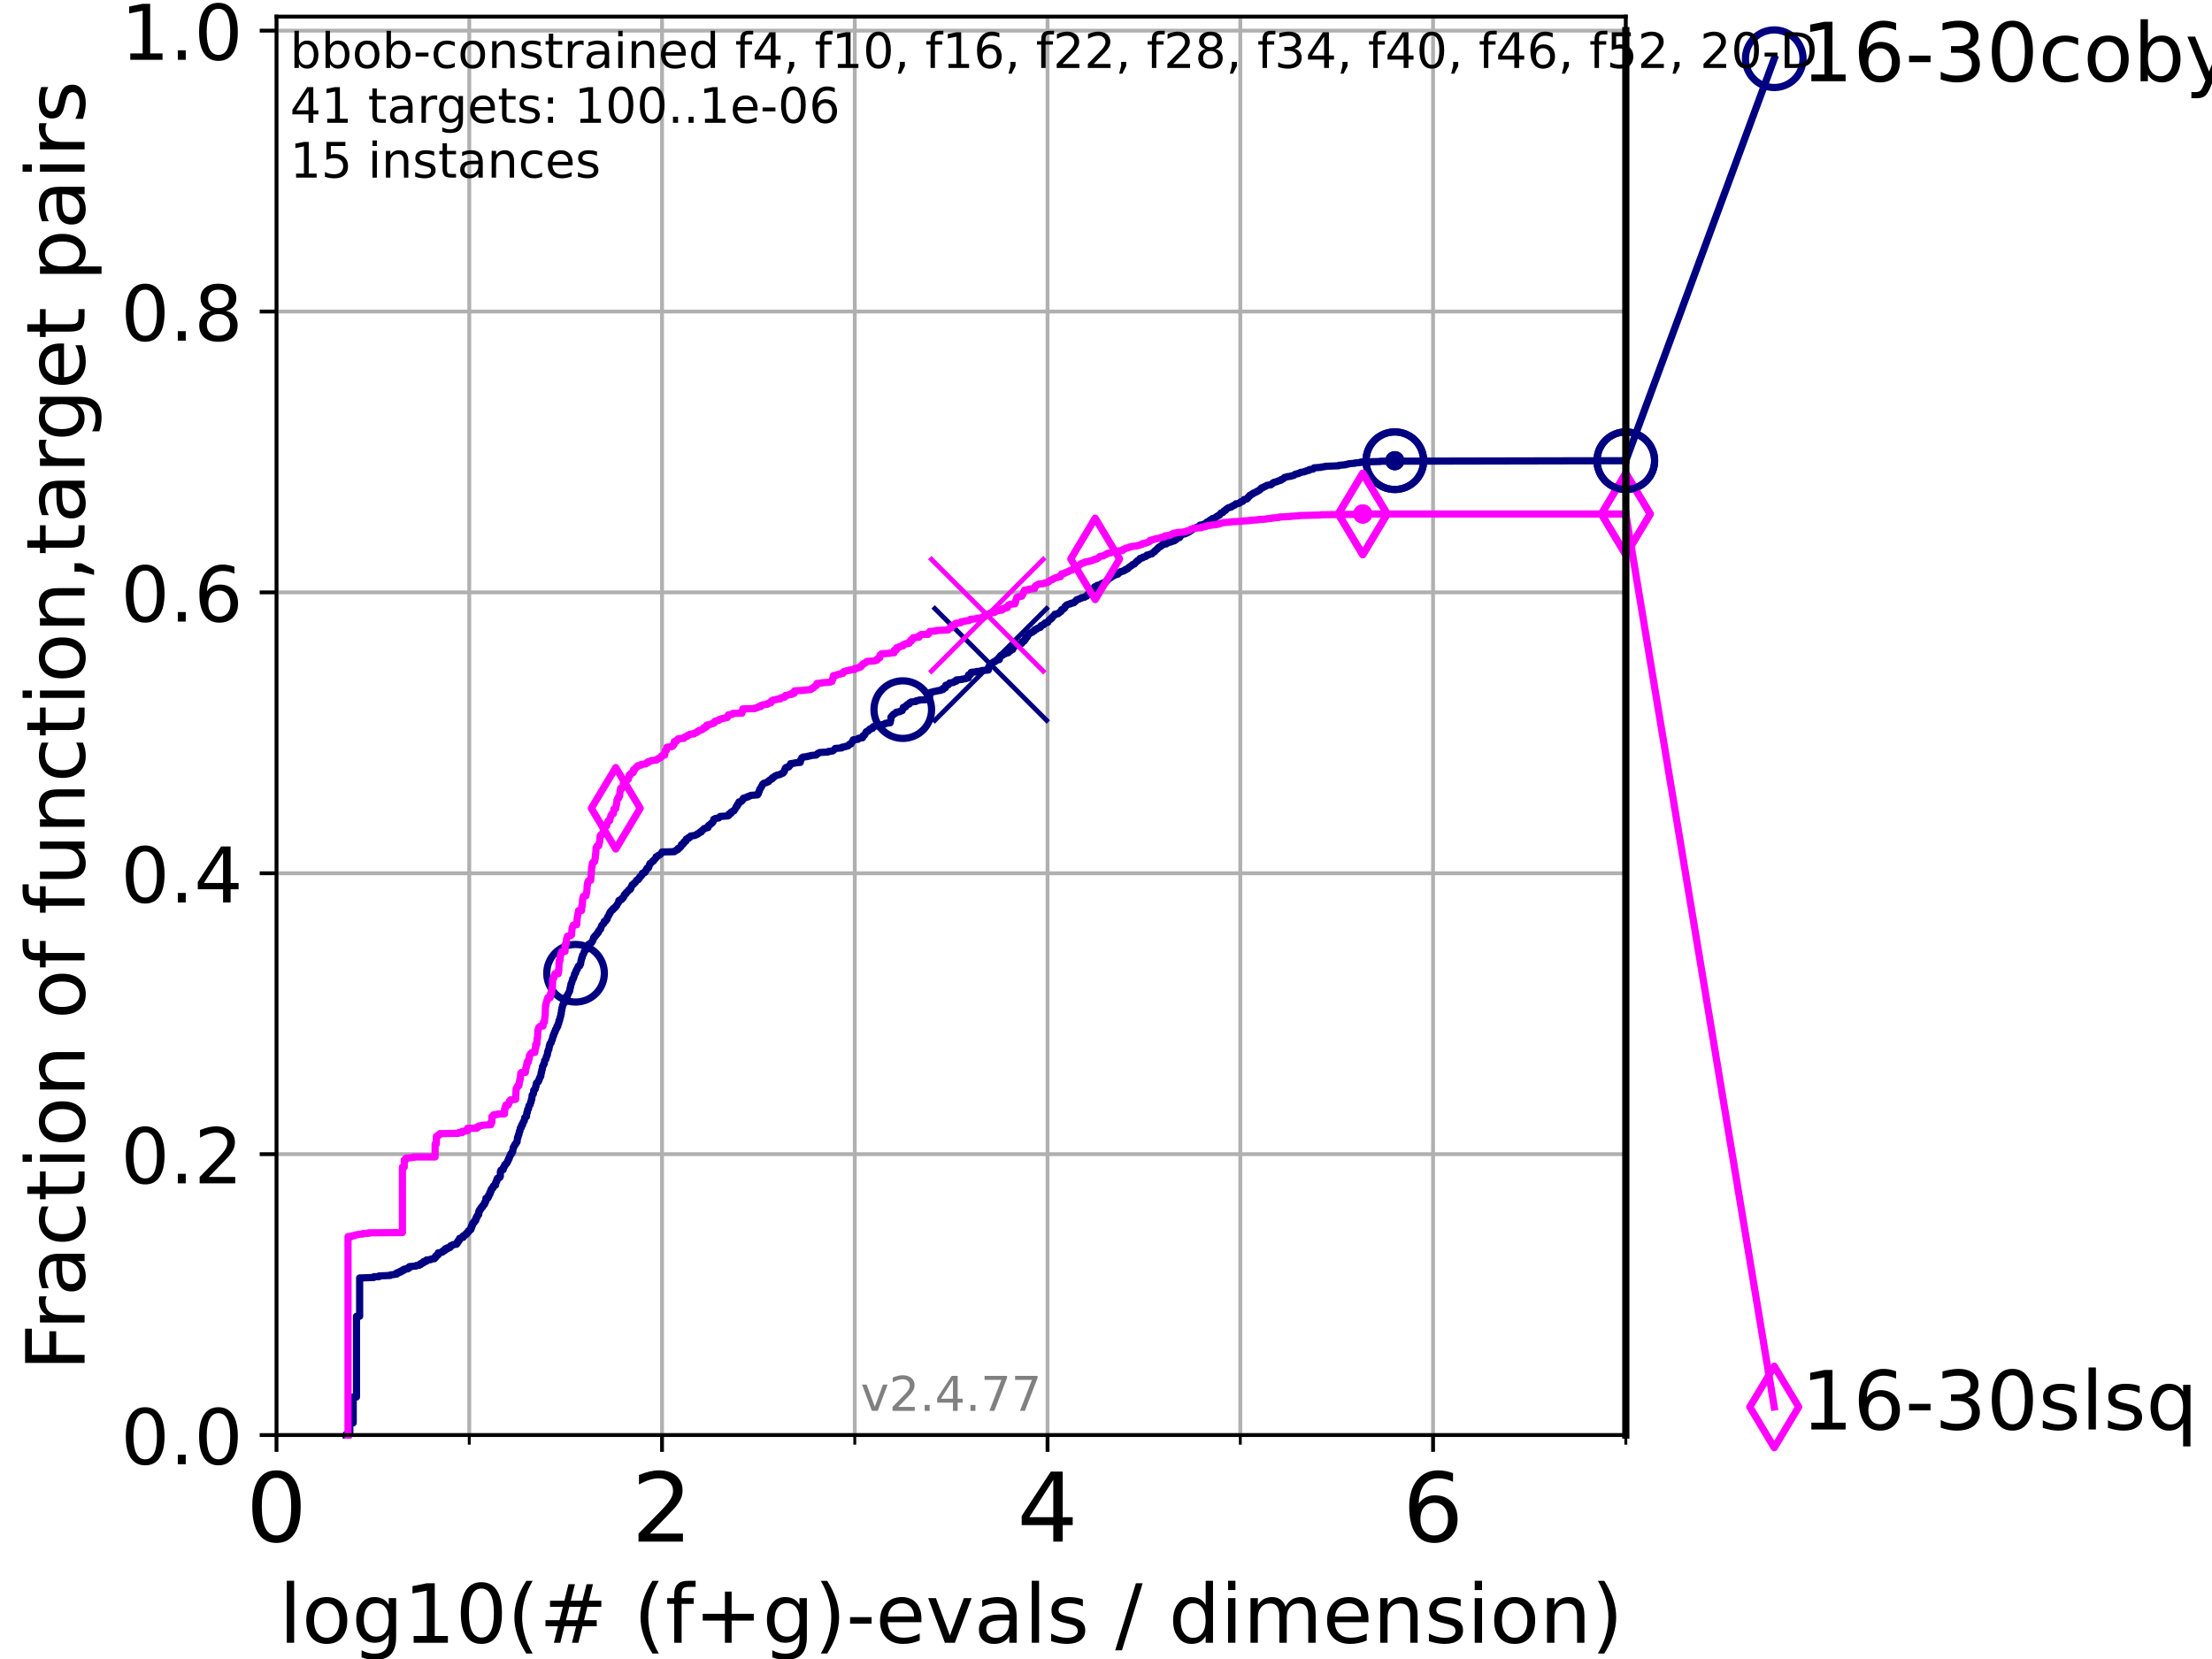 <?xml version="1.0" encoding="utf-8" standalone="no"?>
<!DOCTYPE svg PUBLIC "-//W3C//DTD SVG 1.1//EN"
  "http://www.w3.org/Graphics/SVG/1.1/DTD/svg11.dtd">
<!-- Created with matplotlib (https://matplotlib.org/) -->
<svg height="345.6pt" version="1.1" viewBox="0 0 460.8 345.6" width="460.8pt" xmlns="http://www.w3.org/2000/svg" xmlns:xlink="http://www.w3.org/1999/xlink">
 <defs>
  <style type="text/css">*{stroke-linecap:butt;stroke-linejoin:round;}</style>
 </defs>
 <g id="figure_1">
  <g id="patch_1">
   <path d="M 0 345.6 
L 460.8 345.6 
L 460.8 0 
L 0 0 
z
" style="fill:#ffffff;"/>
  </g>
  <g id="axes_1">
   <g id="patch_2">
    <path d="M 57.6 298.944 
L 338.688 298.944 
L 338.688 3.456 
L 57.6 3.456 
z
" style="fill:#ffffff;"/>
   </g>
   <g id="matplotlib.axis_1">
    <g id="xtick_1">
     <g id="line2d_1">
      <path clip-path="url(#pb042974c0d)" d="M 57.6 298.944 
L 57.6 3.456 
" style="fill:none;stroke:#b0b0b0;stroke-linecap:square;stroke-width:0.8;"/>
     </g>
     <g id="line2d_2">
      <defs>
       <path d="M 0 0 
L 0 3.5 
" id="mac6d551fc5" style="stroke:#000000;stroke-width:0.8;"/>
      </defs>
      <g>
       <use style="stroke:#000000;stroke-width:0.8;" x="57.6" xlink:href="#mac6d551fc5" y="298.944"/>
      </g>
     </g>
     <g id="text_1">
      <!-- 0 -->
      <g transform="translate(51.237 321.141)scale(0.2 -0.2)">
       <defs>
        <path d="M 31.781 66.406 
Q 24.172 66.406 20.328 58.906 
Q 16.5 51.422 16.5 36.375 
Q 16.5 21.391 20.328 13.891 
Q 24.172 6.391 31.781 6.391 
Q 39.453 6.391 43.281 13.891 
Q 47.125 21.391 47.125 36.375 
Q 47.125 51.422 43.281 58.906 
Q 39.453 66.406 31.781 66.406 
z
M 31.781 74.219 
Q 44.047 74.219 50.516 64.516 
Q 56.984 54.828 56.984 36.375 
Q 56.984 17.969 50.516 8.266 
Q 44.047 -1.422 31.781 -1.422 
Q 19.531 -1.422 13.062 8.266 
Q 6.594 17.969 6.594 36.375 
Q 6.594 54.828 13.062 64.516 
Q 19.531 74.219 31.781 74.219 
z
" id="DejaVuSans-48"/>
       </defs>
       <use xlink:href="#DejaVuSans-48"/>
      </g>
     </g>
    </g>
    <g id="xtick_2">
     <g id="line2d_3">
      <path clip-path="url(#pb042974c0d)" d="M 137.911 298.944 
L 137.911 3.456 
" style="fill:none;stroke:#b0b0b0;stroke-linecap:square;stroke-width:0.8;"/>
     </g>
     <g id="line2d_4">
      <g>
       <use style="stroke:#000000;stroke-width:0.8;" x="137.911" xlink:href="#mac6d551fc5" y="298.944"/>
      </g>
     </g>
     <g id="text_2">
      <!-- 2 -->
      <g transform="translate(131.548 321.141)scale(0.2 -0.2)">
       <defs>
        <path d="M 19.188 8.297 
L 53.609 8.297 
L 53.609 0 
L 7.328 0 
L 7.328 8.297 
Q 12.938 14.109 22.625 23.891 
Q 32.328 33.688 34.812 36.531 
Q 39.547 41.844 41.422 45.531 
Q 43.312 49.219 43.312 52.781 
Q 43.312 58.594 39.234 62.25 
Q 35.156 65.922 28.609 65.922 
Q 23.969 65.922 18.812 64.312 
Q 13.672 62.703 7.812 59.422 
L 7.812 69.391 
Q 13.766 71.781 18.938 73 
Q 24.125 74.219 28.422 74.219 
Q 39.75 74.219 46.484 68.547 
Q 53.219 62.891 53.219 53.422 
Q 53.219 48.922 51.531 44.891 
Q 49.859 40.875 45.406 35.406 
Q 44.188 33.984 37.641 27.219 
Q 31.109 20.453 19.188 8.297 
z
" id="DejaVuSans-50"/>
       </defs>
       <use xlink:href="#DejaVuSans-50"/>
      </g>
     </g>
    </g>
    <g id="xtick_3">
     <g id="line2d_5">
      <path clip-path="url(#pb042974c0d)" d="M 218.222 298.944 
L 218.222 3.456 
" style="fill:none;stroke:#b0b0b0;stroke-linecap:square;stroke-width:0.8;"/>
     </g>
     <g id="line2d_6">
      <g>
       <use style="stroke:#000000;stroke-width:0.8;" x="218.222" xlink:href="#mac6d551fc5" y="298.944"/>
      </g>
     </g>
     <g id="text_3">
      <!-- 4 -->
      <g transform="translate(211.859 321.141)scale(0.2 -0.2)">
       <defs>
        <path d="M 37.797 64.312 
L 12.891 25.391 
L 37.797 25.391 
z
M 35.203 72.906 
L 47.609 72.906 
L 47.609 25.391 
L 58.016 25.391 
L 58.016 17.188 
L 47.609 17.188 
L 47.609 0 
L 37.797 0 
L 37.797 17.188 
L 4.891 17.188 
L 4.891 26.703 
z
" id="DejaVuSans-52"/>
       </defs>
       <use xlink:href="#DejaVuSans-52"/>
      </g>
     </g>
    </g>
    <g id="xtick_4">
     <g id="line2d_7">
      <path clip-path="url(#pb042974c0d)" d="M 298.533 298.944 
L 298.533 3.456 
" style="fill:none;stroke:#b0b0b0;stroke-linecap:square;stroke-width:0.8;"/>
     </g>
     <g id="line2d_8">
      <g>
       <use style="stroke:#000000;stroke-width:0.8;" x="298.533" xlink:href="#mac6d551fc5" y="298.944"/>
      </g>
     </g>
     <g id="text_4">
      <!-- 6 -->
      <g transform="translate(292.17 321.141)scale(0.2 -0.2)">
       <defs>
        <path d="M 33.016 40.375 
Q 26.375 40.375 22.484 35.828 
Q 18.609 31.297 18.609 23.391 
Q 18.609 15.531 22.484 10.953 
Q 26.375 6.391 33.016 6.391 
Q 39.656 6.391 43.531 10.953 
Q 47.406 15.531 47.406 23.391 
Q 47.406 31.297 43.531 35.828 
Q 39.656 40.375 33.016 40.375 
z
M 52.594 71.297 
L 52.594 62.312 
Q 48.875 64.062 45.094 64.984 
Q 41.312 65.922 37.594 65.922 
Q 27.828 65.922 22.672 59.328 
Q 17.531 52.734 16.797 39.406 
Q 19.672 43.656 24.016 45.922 
Q 28.375 48.188 33.594 48.188 
Q 44.578 48.188 50.953 41.516 
Q 57.328 34.859 57.328 23.391 
Q 57.328 12.156 50.688 5.359 
Q 44.047 -1.422 33.016 -1.422 
Q 20.359 -1.422 13.672 8.266 
Q 6.984 17.969 6.984 36.375 
Q 6.984 53.656 15.188 63.938 
Q 23.391 74.219 37.203 74.219 
Q 40.922 74.219 44.703 73.484 
Q 48.484 72.75 52.594 71.297 
z
" id="DejaVuSans-54"/>
       </defs>
       <use xlink:href="#DejaVuSans-54"/>
      </g>
     </g>
    </g>
    <g id="xtick_5">
     <g id="line2d_9">
      <path clip-path="url(#pb042974c0d)" d="M 97.755 298.944 
L 97.755 3.456 
" style="fill:none;stroke:#b0b0b0;stroke-linecap:square;stroke-width:0.8;"/>
     </g>
     <g id="line2d_10">
      <defs>
       <path d="M 0 0 
L 0 2 
" id="mf6b0e1e80c" style="stroke:#000000;stroke-width:0.6;"/>
      </defs>
      <g>
       <use style="stroke:#000000;stroke-width:0.6;" x="97.755" xlink:href="#mf6b0e1e80c" y="298.944"/>
      </g>
     </g>
    </g>
    <g id="xtick_6">
     <g id="line2d_11">
      <path clip-path="url(#pb042974c0d)" d="M 178.066 298.944 
L 178.066 3.456 
" style="fill:none;stroke:#b0b0b0;stroke-linecap:square;stroke-width:0.8;"/>
     </g>
     <g id="line2d_12">
      <g>
       <use style="stroke:#000000;stroke-width:0.6;" x="178.066" xlink:href="#mf6b0e1e80c" y="298.944"/>
      </g>
     </g>
    </g>
    <g id="xtick_7">
     <g id="line2d_13">
      <path clip-path="url(#pb042974c0d)" d="M 258.377 298.944 
L 258.377 3.456 
" style="fill:none;stroke:#b0b0b0;stroke-linecap:square;stroke-width:0.8;"/>
     </g>
     <g id="line2d_14">
      <g>
       <use style="stroke:#000000;stroke-width:0.6;" x="258.377" xlink:href="#mf6b0e1e80c" y="298.944"/>
      </g>
     </g>
    </g>
    <g id="xtick_8">
     <g id="line2d_15">
      <path clip-path="url(#pb042974c0d)" d="M 338.688 298.944 
L 338.688 3.456 
" style="fill:none;stroke:#b0b0b0;stroke-linecap:square;stroke-width:0.8;"/>
     </g>
     <g id="line2d_16">
      <g>
       <use style="stroke:#000000;stroke-width:0.6;" x="338.688" xlink:href="#mf6b0e1e80c" y="298.944"/>
      </g>
     </g>
    </g>
    <g id="text_5">
     <!-- log10(# (f+g)-evals / dimension) -->
     <g transform="translate(58.145 342.218)scale(0.17 -0.17)">
      <defs>
       <path d="M 9.422 75.984 
L 18.406 75.984 
L 18.406 0 
L 9.422 0 
z
" id="DejaVuSans-108"/>
       <path d="M 30.609 48.391 
Q 23.391 48.391 19.188 42.75 
Q 14.984 37.109 14.984 27.297 
Q 14.984 17.484 19.156 11.844 
Q 23.344 6.203 30.609 6.203 
Q 37.797 6.203 41.984 11.859 
Q 46.188 17.531 46.188 27.297 
Q 46.188 37.016 41.984 42.703 
Q 37.797 48.391 30.609 48.391 
z
M 30.609 56 
Q 42.328 56 49.016 48.375 
Q 55.719 40.766 55.719 27.297 
Q 55.719 13.875 49.016 6.219 
Q 42.328 -1.422 30.609 -1.422 
Q 18.844 -1.422 12.172 6.219 
Q 5.516 13.875 5.516 27.297 
Q 5.516 40.766 12.172 48.375 
Q 18.844 56 30.609 56 
z
" id="DejaVuSans-111"/>
       <path d="M 45.406 27.984 
Q 45.406 37.75 41.375 43.109 
Q 37.359 48.484 30.078 48.484 
Q 22.859 48.484 18.828 43.109 
Q 14.797 37.75 14.797 27.984 
Q 14.797 18.266 18.828 12.891 
Q 22.859 7.516 30.078 7.516 
Q 37.359 7.516 41.375 12.891 
Q 45.406 18.266 45.406 27.984 
z
M 54.391 6.781 
Q 54.391 -7.172 48.188 -13.984 
Q 42 -20.797 29.203 -20.797 
Q 24.469 -20.797 20.266 -20.094 
Q 16.062 -19.391 12.109 -17.922 
L 12.109 -9.188 
Q 16.062 -11.328 19.922 -12.344 
Q 23.781 -13.375 27.781 -13.375 
Q 36.625 -13.375 41.016 -8.766 
Q 45.406 -4.156 45.406 5.172 
L 45.406 9.625 
Q 42.625 4.781 38.281 2.391 
Q 33.938 0 27.875 0 
Q 17.828 0 11.672 7.656 
Q 5.516 15.328 5.516 27.984 
Q 5.516 40.672 11.672 48.328 
Q 17.828 56 27.875 56 
Q 33.938 56 38.281 53.609 
Q 42.625 51.219 45.406 46.391 
L 45.406 54.688 
L 54.391 54.688 
z
" id="DejaVuSans-103"/>
       <path d="M 12.406 8.297 
L 28.516 8.297 
L 28.516 63.922 
L 10.984 60.406 
L 10.984 69.391 
L 28.422 72.906 
L 38.281 72.906 
L 38.281 8.297 
L 54.391 8.297 
L 54.391 0 
L 12.406 0 
z
" id="DejaVuSans-49"/>
       <path d="M 31 75.875 
Q 24.469 64.656 21.281 53.656 
Q 18.109 42.672 18.109 31.391 
Q 18.109 20.125 21.312 9.062 
Q 24.516 -2 31 -13.188 
L 23.188 -13.188 
Q 15.875 -1.703 12.234 9.375 
Q 8.594 20.453 8.594 31.391 
Q 8.594 42.281 12.203 53.312 
Q 15.828 64.359 23.188 75.875 
z
" id="DejaVuSans-40"/>
       <path d="M 51.125 44 
L 36.922 44 
L 32.812 27.688 
L 47.125 27.688 
z
M 43.797 71.781 
L 38.719 51.516 
L 52.984 51.516 
L 58.109 71.781 
L 65.922 71.781 
L 60.891 51.516 
L 76.125 51.516 
L 76.125 44 
L 58.984 44 
L 54.984 27.688 
L 70.516 27.688 
L 70.516 20.219 
L 53.078 20.219 
L 48 0 
L 40.188 0 
L 45.219 20.219 
L 30.906 20.219 
L 25.875 0 
L 18.016 0 
L 23.094 20.219 
L 7.719 20.219 
L 7.719 27.688 
L 24.906 27.688 
L 29 44 
L 13.281 44 
L 13.281 51.516 
L 30.906 51.516 
L 35.891 71.781 
z
" id="DejaVuSans-35"/>
       <path id="DejaVuSans-32"/>
       <path d="M 37.109 75.984 
L 37.109 68.5 
L 28.516 68.5 
Q 23.688 68.5 21.797 66.547 
Q 19.922 64.594 19.922 59.516 
L 19.922 54.688 
L 34.719 54.688 
L 34.719 47.703 
L 19.922 47.703 
L 19.922 0 
L 10.891 0 
L 10.891 47.703 
L 2.297 47.703 
L 2.297 54.688 
L 10.891 54.688 
L 10.891 58.5 
Q 10.891 67.625 15.141 71.797 
Q 19.391 75.984 28.609 75.984 
z
" id="DejaVuSans-102"/>
       <path d="M 46 62.703 
L 46 35.5 
L 73.188 35.5 
L 73.188 27.203 
L 46 27.203 
L 46 0 
L 37.797 0 
L 37.797 27.203 
L 10.594 27.203 
L 10.594 35.5 
L 37.797 35.5 
L 37.797 62.703 
z
" id="DejaVuSans-43"/>
       <path d="M 8.016 75.875 
L 15.828 75.875 
Q 23.141 64.359 26.781 53.312 
Q 30.422 42.281 30.422 31.391 
Q 30.422 20.453 26.781 9.375 
Q 23.141 -1.703 15.828 -13.188 
L 8.016 -13.188 
Q 14.5 -2 17.703 9.062 
Q 20.906 20.125 20.906 31.391 
Q 20.906 42.672 17.703 53.656 
Q 14.5 64.656 8.016 75.875 
z
" id="DejaVuSans-41"/>
       <path d="M 4.891 31.391 
L 31.203 31.391 
L 31.203 23.391 
L 4.891 23.391 
z
" id="DejaVuSans-45"/>
       <path d="M 56.203 29.594 
L 56.203 25.203 
L 14.891 25.203 
Q 15.484 15.922 20.484 11.062 
Q 25.484 6.203 34.422 6.203 
Q 39.594 6.203 44.453 7.469 
Q 49.312 8.734 54.109 11.281 
L 54.109 2.781 
Q 49.266 0.734 44.188 -0.344 
Q 39.109 -1.422 33.891 -1.422 
Q 20.797 -1.422 13.156 6.188 
Q 5.516 13.812 5.516 26.812 
Q 5.516 40.234 12.766 48.109 
Q 20.016 56 32.328 56 
Q 43.359 56 49.781 48.891 
Q 56.203 41.797 56.203 29.594 
z
M 47.219 32.234 
Q 47.125 39.594 43.094 43.984 
Q 39.062 48.391 32.422 48.391 
Q 24.906 48.391 20.391 44.141 
Q 15.875 39.891 15.188 32.172 
z
" id="DejaVuSans-101"/>
       <path d="M 2.984 54.688 
L 12.5 54.688 
L 29.594 8.797 
L 46.688 54.688 
L 56.203 54.688 
L 35.688 0 
L 23.484 0 
z
" id="DejaVuSans-118"/>
       <path d="M 34.281 27.484 
Q 23.391 27.484 19.188 25 
Q 14.984 22.516 14.984 16.5 
Q 14.984 11.719 18.141 8.906 
Q 21.297 6.109 26.703 6.109 
Q 34.188 6.109 38.703 11.406 
Q 43.219 16.703 43.219 25.484 
L 43.219 27.484 
z
M 52.203 31.203 
L 52.203 0 
L 43.219 0 
L 43.219 8.297 
Q 40.141 3.328 35.547 0.953 
Q 30.953 -1.422 24.312 -1.422 
Q 15.922 -1.422 10.953 3.297 
Q 6 8.016 6 15.922 
Q 6 25.141 12.172 29.828 
Q 18.359 34.516 30.609 34.516 
L 43.219 34.516 
L 43.219 35.406 
Q 43.219 41.609 39.141 45 
Q 35.062 48.391 27.688 48.391 
Q 23 48.391 18.547 47.266 
Q 14.109 46.141 10.016 43.891 
L 10.016 52.203 
Q 14.938 54.109 19.578 55.047 
Q 24.219 56 28.609 56 
Q 40.484 56 46.344 49.844 
Q 52.203 43.703 52.203 31.203 
z
" id="DejaVuSans-97"/>
       <path d="M 44.281 53.078 
L 44.281 44.578 
Q 40.484 46.531 36.375 47.5 
Q 32.281 48.484 27.875 48.484 
Q 21.188 48.484 17.844 46.438 
Q 14.5 44.391 14.5 40.281 
Q 14.5 37.156 16.891 35.375 
Q 19.281 33.594 26.516 31.984 
L 29.594 31.297 
Q 39.156 29.25 43.188 25.516 
Q 47.219 21.781 47.219 15.094 
Q 47.219 7.469 41.188 3.016 
Q 35.156 -1.422 24.609 -1.422 
Q 20.219 -1.422 15.453 -0.562 
Q 10.688 0.297 5.422 2 
L 5.422 11.281 
Q 10.406 8.688 15.234 7.391 
Q 20.062 6.109 24.812 6.109 
Q 31.156 6.109 34.562 8.281 
Q 37.984 10.453 37.984 14.406 
Q 37.984 18.062 35.516 20.016 
Q 33.062 21.969 24.703 23.781 
L 21.578 24.516 
Q 13.234 26.266 9.516 29.906 
Q 5.812 33.547 5.812 39.891 
Q 5.812 47.609 11.281 51.797 
Q 16.75 56 26.812 56 
Q 31.781 56 36.172 55.266 
Q 40.578 54.547 44.281 53.078 
z
" id="DejaVuSans-115"/>
       <path d="M 25.391 72.906 
L 33.688 72.906 
L 8.297 -9.281 
L 0 -9.281 
z
" id="DejaVuSans-47"/>
       <path d="M 45.406 46.391 
L 45.406 75.984 
L 54.391 75.984 
L 54.391 0 
L 45.406 0 
L 45.406 8.203 
Q 42.578 3.328 38.25 0.953 
Q 33.938 -1.422 27.875 -1.422 
Q 17.969 -1.422 11.734 6.484 
Q 5.516 14.406 5.516 27.297 
Q 5.516 40.188 11.734 48.094 
Q 17.969 56 27.875 56 
Q 33.938 56 38.25 53.625 
Q 42.578 51.266 45.406 46.391 
z
M 14.797 27.297 
Q 14.797 17.391 18.875 11.75 
Q 22.953 6.109 30.078 6.109 
Q 37.203 6.109 41.297 11.75 
Q 45.406 17.391 45.406 27.297 
Q 45.406 37.203 41.297 42.844 
Q 37.203 48.484 30.078 48.484 
Q 22.953 48.484 18.875 42.844 
Q 14.797 37.203 14.797 27.297 
z
" id="DejaVuSans-100"/>
       <path d="M 9.422 54.688 
L 18.406 54.688 
L 18.406 0 
L 9.422 0 
z
M 9.422 75.984 
L 18.406 75.984 
L 18.406 64.594 
L 9.422 64.594 
z
" id="DejaVuSans-105"/>
       <path d="M 52 44.188 
Q 55.375 50.25 60.062 53.125 
Q 64.75 56 71.094 56 
Q 79.641 56 84.281 50.016 
Q 88.922 44.047 88.922 33.016 
L 88.922 0 
L 79.891 0 
L 79.891 32.719 
Q 79.891 40.578 77.094 44.375 
Q 74.312 48.188 68.609 48.188 
Q 61.625 48.188 57.562 43.547 
Q 53.516 38.922 53.516 30.906 
L 53.516 0 
L 44.484 0 
L 44.484 32.719 
Q 44.484 40.625 41.703 44.406 
Q 38.922 48.188 33.109 48.188 
Q 26.219 48.188 22.156 43.531 
Q 18.109 38.875 18.109 30.906 
L 18.109 0 
L 9.078 0 
L 9.078 54.688 
L 18.109 54.688 
L 18.109 46.188 
Q 21.188 51.219 25.484 53.609 
Q 29.781 56 35.688 56 
Q 41.656 56 45.828 52.969 
Q 50 49.953 52 44.188 
z
" id="DejaVuSans-109"/>
       <path d="M 54.891 33.016 
L 54.891 0 
L 45.906 0 
L 45.906 32.719 
Q 45.906 40.484 42.875 44.328 
Q 39.844 48.188 33.797 48.188 
Q 26.516 48.188 22.312 43.547 
Q 18.109 38.922 18.109 30.906 
L 18.109 0 
L 9.078 0 
L 9.078 54.688 
L 18.109 54.688 
L 18.109 46.188 
Q 21.344 51.125 25.703 53.562 
Q 30.078 56 35.797 56 
Q 45.219 56 50.047 50.172 
Q 54.891 44.344 54.891 33.016 
z
" id="DejaVuSans-110"/>
      </defs>
      <use xlink:href="#DejaVuSans-108"/>
      <use x="27.783" xlink:href="#DejaVuSans-111"/>
      <use x="88.965" xlink:href="#DejaVuSans-103"/>
      <use x="152.441" xlink:href="#DejaVuSans-49"/>
      <use x="216.064" xlink:href="#DejaVuSans-48"/>
      <use x="279.688" xlink:href="#DejaVuSans-40"/>
      <use x="318.701" xlink:href="#DejaVuSans-35"/>
      <use x="402.49" xlink:href="#DejaVuSans-32"/>
      <use x="434.277" xlink:href="#DejaVuSans-40"/>
      <use x="473.291" xlink:href="#DejaVuSans-102"/>
      <use x="508.496" xlink:href="#DejaVuSans-43"/>
      <use x="592.285" xlink:href="#DejaVuSans-103"/>
      <use x="655.762" xlink:href="#DejaVuSans-41"/>
      <use x="694.775" xlink:href="#DejaVuSans-45"/>
      <use x="730.859" xlink:href="#DejaVuSans-101"/>
      <use x="792.383" xlink:href="#DejaVuSans-118"/>
      <use x="851.562" xlink:href="#DejaVuSans-97"/>
      <use x="912.842" xlink:href="#DejaVuSans-108"/>
      <use x="940.625" xlink:href="#DejaVuSans-115"/>
      <use x="992.725" xlink:href="#DejaVuSans-32"/>
      <use x="1024.512" xlink:href="#DejaVuSans-47"/>
      <use x="1058.203" xlink:href="#DejaVuSans-32"/>
      <use x="1089.99" xlink:href="#DejaVuSans-100"/>
      <use x="1153.467" xlink:href="#DejaVuSans-105"/>
      <use x="1181.25" xlink:href="#DejaVuSans-109"/>
      <use x="1278.662" xlink:href="#DejaVuSans-101"/>
      <use x="1340.186" xlink:href="#DejaVuSans-110"/>
      <use x="1403.564" xlink:href="#DejaVuSans-115"/>
      <use x="1455.664" xlink:href="#DejaVuSans-105"/>
      <use x="1483.447" xlink:href="#DejaVuSans-111"/>
      <use x="1544.629" xlink:href="#DejaVuSans-110"/>
      <use x="1608.008" xlink:href="#DejaVuSans-41"/>
     </g>
    </g>
   </g>
   <g id="matplotlib.axis_2">
    <g id="ytick_1">
     <g id="line2d_17">
      <path clip-path="url(#pb042974c0d)" d="M 57.6 298.944 
L 338.688 298.944 
" style="fill:none;stroke:#b0b0b0;stroke-linecap:square;stroke-width:0.8;"/>
     </g>
     <g id="line2d_18">
      <defs>
       <path d="M 0 0 
L -3.5 0 
" id="m3be5730d55" style="stroke:#000000;stroke-width:0.8;"/>
      </defs>
      <g>
       <use style="stroke:#000000;stroke-width:0.8;" x="57.6" xlink:href="#m3be5730d55" y="298.944"/>
      </g>
     </g>
     <g id="text_6">
      <!-- 0.0 -->
      <g transform="translate(25.155 305.023)scale(0.16 -0.16)">
       <defs>
        <path d="M 10.688 12.406 
L 21 12.406 
L 21 0 
L 10.688 0 
z
" id="DejaVuSans-46"/>
       </defs>
       <use xlink:href="#DejaVuSans-48"/>
       <use x="63.623" xlink:href="#DejaVuSans-46"/>
       <use x="95.41" xlink:href="#DejaVuSans-48"/>
      </g>
     </g>
    </g>
    <g id="ytick_2">
     <g id="line2d_19">
      <path clip-path="url(#pb042974c0d)" d="M 57.6 240.432 
L 338.688 240.432 
" style="fill:none;stroke:#b0b0b0;stroke-linecap:square;stroke-width:0.8;"/>
     </g>
     <g id="line2d_20">
      <g>
       <use style="stroke:#000000;stroke-width:0.8;" x="57.6" xlink:href="#m3be5730d55" y="240.432"/>
      </g>
     </g>
     <g id="text_7">
      <!-- 0.2 -->
      <g transform="translate(25.155 246.51)scale(0.16 -0.16)">
       <use xlink:href="#DejaVuSans-48"/>
       <use x="63.623" xlink:href="#DejaVuSans-46"/>
       <use x="95.41" xlink:href="#DejaVuSans-50"/>
      </g>
     </g>
    </g>
    <g id="ytick_3">
     <g id="line2d_21">
      <path clip-path="url(#pb042974c0d)" d="M 57.6 181.919 
L 338.688 181.919 
" style="fill:none;stroke:#b0b0b0;stroke-linecap:square;stroke-width:0.8;"/>
     </g>
     <g id="line2d_22">
      <g>
       <use style="stroke:#000000;stroke-width:0.8;" x="57.6" xlink:href="#m3be5730d55" y="181.919"/>
      </g>
     </g>
     <g id="text_8">
      <!-- 0.4 -->
      <g transform="translate(25.155 187.998)scale(0.16 -0.16)">
       <use xlink:href="#DejaVuSans-48"/>
       <use x="63.623" xlink:href="#DejaVuSans-46"/>
       <use x="95.41" xlink:href="#DejaVuSans-52"/>
      </g>
     </g>
    </g>
    <g id="ytick_4">
     <g id="line2d_23">
      <path clip-path="url(#pb042974c0d)" d="M 57.6 123.407 
L 338.688 123.407 
" style="fill:none;stroke:#b0b0b0;stroke-linecap:square;stroke-width:0.8;"/>
     </g>
     <g id="line2d_24">
      <g>
       <use style="stroke:#000000;stroke-width:0.8;" x="57.6" xlink:href="#m3be5730d55" y="123.407"/>
      </g>
     </g>
     <g id="text_9">
      <!-- 0.6 -->
      <g transform="translate(25.155 129.485)scale(0.16 -0.16)">
       <use xlink:href="#DejaVuSans-48"/>
       <use x="63.623" xlink:href="#DejaVuSans-46"/>
       <use x="95.41" xlink:href="#DejaVuSans-54"/>
      </g>
     </g>
    </g>
    <g id="ytick_5">
     <g id="line2d_25">
      <path clip-path="url(#pb042974c0d)" d="M 57.6 64.894 
L 338.688 64.894 
" style="fill:none;stroke:#b0b0b0;stroke-linecap:square;stroke-width:0.8;"/>
     </g>
     <g id="line2d_26">
      <g>
       <use style="stroke:#000000;stroke-width:0.8;" x="57.6" xlink:href="#m3be5730d55" y="64.894"/>
      </g>
     </g>
     <g id="text_10">
      <!-- 0.8 -->
      <g transform="translate(25.155 70.973)scale(0.16 -0.16)">
       <defs>
        <path d="M 31.781 34.625 
Q 24.75 34.625 20.719 30.859 
Q 16.703 27.094 16.703 20.516 
Q 16.703 13.922 20.719 10.156 
Q 24.75 6.391 31.781 6.391 
Q 38.812 6.391 42.859 10.172 
Q 46.922 13.969 46.922 20.516 
Q 46.922 27.094 42.891 30.859 
Q 38.875 34.625 31.781 34.625 
z
M 21.922 38.812 
Q 15.578 40.375 12.031 44.719 
Q 8.5 49.078 8.5 55.328 
Q 8.5 64.062 14.719 69.141 
Q 20.953 74.219 31.781 74.219 
Q 42.672 74.219 48.875 69.141 
Q 55.078 64.062 55.078 55.328 
Q 55.078 49.078 51.531 44.719 
Q 48 40.375 41.703 38.812 
Q 48.828 37.156 52.797 32.312 
Q 56.781 27.484 56.781 20.516 
Q 56.781 9.906 50.312 4.234 
Q 43.844 -1.422 31.781 -1.422 
Q 19.734 -1.422 13.25 4.234 
Q 6.781 9.906 6.781 20.516 
Q 6.781 27.484 10.781 32.312 
Q 14.797 37.156 21.922 38.812 
z
M 18.312 54.391 
Q 18.312 48.734 21.844 45.562 
Q 25.391 42.391 31.781 42.391 
Q 38.141 42.391 41.719 45.562 
Q 45.312 48.734 45.312 54.391 
Q 45.312 60.062 41.719 63.234 
Q 38.141 66.406 31.781 66.406 
Q 25.391 66.406 21.844 63.234 
Q 18.312 60.062 18.312 54.391 
z
" id="DejaVuSans-56"/>
       </defs>
       <use xlink:href="#DejaVuSans-48"/>
       <use x="63.623" xlink:href="#DejaVuSans-46"/>
       <use x="95.41" xlink:href="#DejaVuSans-56"/>
      </g>
     </g>
    </g>
    <g id="ytick_6">
     <g id="line2d_27">
      <path clip-path="url(#pb042974c0d)" d="M 57.6 6.382 
L 338.688 6.382 
" style="fill:none;stroke:#b0b0b0;stroke-linecap:square;stroke-width:0.8;"/>
     </g>
     <g id="line2d_28">
      <g>
       <use style="stroke:#000000;stroke-width:0.8;" x="57.6" xlink:href="#m3be5730d55" y="6.382"/>
      </g>
     </g>
     <g id="text_11">
      <!-- 1.0 -->
      <g transform="translate(25.155 12.46)scale(0.16 -0.16)">
       <use xlink:href="#DejaVuSans-49"/>
       <use x="63.623" xlink:href="#DejaVuSans-46"/>
       <use x="95.41" xlink:href="#DejaVuSans-48"/>
      </g>
     </g>
    </g>
    <g id="text_12">
     <!-- Fraction of function,target pairs -->
     <g transform="translate(17.62 285.585)rotate(-90)scale(0.17 -0.17)">
      <defs>
       <path d="M 9.812 72.906 
L 51.703 72.906 
L 51.703 64.594 
L 19.672 64.594 
L 19.672 43.109 
L 48.578 43.109 
L 48.578 34.812 
L 19.672 34.812 
L 19.672 0 
L 9.812 0 
z
" id="DejaVuSans-70"/>
       <path d="M 41.109 46.297 
Q 39.594 47.172 37.812 47.578 
Q 36.031 48 33.891 48 
Q 26.266 48 22.188 43.047 
Q 18.109 38.094 18.109 28.812 
L 18.109 0 
L 9.078 0 
L 9.078 54.688 
L 18.109 54.688 
L 18.109 46.188 
Q 20.953 51.172 25.484 53.578 
Q 30.031 56 36.531 56 
Q 37.453 56 38.578 55.875 
Q 39.703 55.766 41.062 55.516 
z
" id="DejaVuSans-114"/>
       <path d="M 48.781 52.594 
L 48.781 44.188 
Q 44.969 46.297 41.141 47.344 
Q 37.312 48.391 33.406 48.391 
Q 24.656 48.391 19.812 42.844 
Q 14.984 37.312 14.984 27.297 
Q 14.984 17.281 19.812 11.734 
Q 24.656 6.203 33.406 6.203 
Q 37.312 6.203 41.141 7.25 
Q 44.969 8.297 48.781 10.406 
L 48.781 2.094 
Q 45.016 0.344 40.984 -0.531 
Q 36.969 -1.422 32.422 -1.422 
Q 20.062 -1.422 12.781 6.344 
Q 5.516 14.109 5.516 27.297 
Q 5.516 40.672 12.859 48.328 
Q 20.219 56 33.016 56 
Q 37.156 56 41.109 55.141 
Q 45.062 54.297 48.781 52.594 
z
" id="DejaVuSans-99"/>
       <path d="M 18.312 70.219 
L 18.312 54.688 
L 36.812 54.688 
L 36.812 47.703 
L 18.312 47.703 
L 18.312 18.016 
Q 18.312 11.328 20.141 9.422 
Q 21.969 7.516 27.594 7.516 
L 36.812 7.516 
L 36.812 0 
L 27.594 0 
Q 17.188 0 13.234 3.875 
Q 9.281 7.766 9.281 18.016 
L 9.281 47.703 
L 2.688 47.703 
L 2.688 54.688 
L 9.281 54.688 
L 9.281 70.219 
z
" id="DejaVuSans-116"/>
       <path d="M 8.5 21.578 
L 8.5 54.688 
L 17.484 54.688 
L 17.484 21.922 
Q 17.484 14.156 20.5 10.266 
Q 23.531 6.391 29.594 6.391 
Q 36.859 6.391 41.078 11.031 
Q 45.312 15.672 45.312 23.688 
L 45.312 54.688 
L 54.297 54.688 
L 54.297 0 
L 45.312 0 
L 45.312 8.406 
Q 42.047 3.422 37.719 1 
Q 33.406 -1.422 27.688 -1.422 
Q 18.266 -1.422 13.375 4.438 
Q 8.5 10.297 8.5 21.578 
z
M 31.109 56 
z
" id="DejaVuSans-117"/>
       <path d="M 11.719 12.406 
L 22.016 12.406 
L 22.016 4 
L 14.016 -11.625 
L 7.719 -11.625 
L 11.719 4 
z
" id="DejaVuSans-44"/>
       <path d="M 18.109 8.203 
L 18.109 -20.797 
L 9.078 -20.797 
L 9.078 54.688 
L 18.109 54.688 
L 18.109 46.391 
Q 20.953 51.266 25.266 53.625 
Q 29.594 56 35.594 56 
Q 45.562 56 51.781 48.094 
Q 58.016 40.188 58.016 27.297 
Q 58.016 14.406 51.781 6.484 
Q 45.562 -1.422 35.594 -1.422 
Q 29.594 -1.422 25.266 0.953 
Q 20.953 3.328 18.109 8.203 
z
M 48.688 27.297 
Q 48.688 37.203 44.609 42.844 
Q 40.531 48.484 33.406 48.484 
Q 26.266 48.484 22.188 42.844 
Q 18.109 37.203 18.109 27.297 
Q 18.109 17.391 22.188 11.75 
Q 26.266 6.109 33.406 6.109 
Q 40.531 6.109 44.609 11.75 
Q 48.688 17.391 48.688 27.297 
z
" id="DejaVuSans-112"/>
      </defs>
      <use xlink:href="#DejaVuSans-70"/>
      <use x="50.27" xlink:href="#DejaVuSans-114"/>
      <use x="91.383" xlink:href="#DejaVuSans-97"/>
      <use x="152.662" xlink:href="#DejaVuSans-99"/>
      <use x="207.643" xlink:href="#DejaVuSans-116"/>
      <use x="246.852" xlink:href="#DejaVuSans-105"/>
      <use x="274.635" xlink:href="#DejaVuSans-111"/>
      <use x="335.816" xlink:href="#DejaVuSans-110"/>
      <use x="399.195" xlink:href="#DejaVuSans-32"/>
      <use x="430.982" xlink:href="#DejaVuSans-111"/>
      <use x="492.164" xlink:href="#DejaVuSans-102"/>
      <use x="527.369" xlink:href="#DejaVuSans-32"/>
      <use x="559.156" xlink:href="#DejaVuSans-102"/>
      <use x="594.361" xlink:href="#DejaVuSans-117"/>
      <use x="657.74" xlink:href="#DejaVuSans-110"/>
      <use x="721.119" xlink:href="#DejaVuSans-99"/>
      <use x="776.1" xlink:href="#DejaVuSans-116"/>
      <use x="815.309" xlink:href="#DejaVuSans-105"/>
      <use x="843.092" xlink:href="#DejaVuSans-111"/>
      <use x="904.273" xlink:href="#DejaVuSans-110"/>
      <use x="967.652" xlink:href="#DejaVuSans-44"/>
      <use x="999.439" xlink:href="#DejaVuSans-116"/>
      <use x="1038.648" xlink:href="#DejaVuSans-97"/>
      <use x="1099.928" xlink:href="#DejaVuSans-114"/>
      <use x="1139.291" xlink:href="#DejaVuSans-103"/>
      <use x="1202.768" xlink:href="#DejaVuSans-101"/>
      <use x="1264.291" xlink:href="#DejaVuSans-116"/>
      <use x="1303.5" xlink:href="#DejaVuSans-32"/>
      <use x="1335.287" xlink:href="#DejaVuSans-112"/>
      <use x="1398.764" xlink:href="#DejaVuSans-97"/>
      <use x="1460.043" xlink:href="#DejaVuSans-105"/>
      <use x="1487.826" xlink:href="#DejaVuSans-114"/>
      <use x="1528.939" xlink:href="#DejaVuSans-115"/>
     </g>
    </g>
   </g>
   <g id="line2d_29">
    <defs>
     <path d="M 0 1.5 
C 0.398 1.5 0.779 1.342 1.061 1.061 
C 1.342 0.779 1.5 0.398 1.5 0 
C 1.5 -0.398 1.342 -0.779 1.061 -1.061 
C 0.779 -1.342 0.398 -1.5 0 -1.5 
C -0.398 -1.5 -0.779 -1.342 -1.061 -1.061 
C -1.342 -0.779 -1.5 -0.398 -1.5 0 
C -1.5 0.398 -1.342 0.779 -1.061 1.061 
C -0.779 1.342 -0.398 1.5 0 1.5 
z
" id="m8e1e166a85" style="stroke:#000080;"/>
    </defs>
    <g>
     <use style="fill:#000080;stroke:#000080;" x="290.563" xlink:href="#m8e1e166a85" y="95.974"/>
     <use style="fill:#000080;stroke:#000080;" x="290.563" xlink:href="#m8e1e166a85" y="95.974"/>
    </g>
   </g>
   <g id="line2d_30">
    <path d="M 72.125 298.944 
L 72.125 298.785 
L 72.868 298.785 
L 72.868 296.407 
L 73.579 296.407 
L 73.579 291.015 
L 74.263 291.015 
L 74.263 274.207 
L 74.922 274.207 
L 74.922 266.226 
L 77.885 266.12 
L 77.885 265.961 
L 78.942 265.961 
L 78.942 265.803 
L 81.334 265.697 
L 81.334 265.591 
L 82.207 265.486 
L 82.207 265.433 
L 82.627 265.433 
L 82.627 265.169 
L 83.037 265.169 
L 83.037 265.01 
L 83.438 265.01 
L 83.438 264.799 
L 83.83 264.799 
L 83.83 264.587 
L 84.213 264.587 
L 84.213 264.376 
L 84.956 264.323 
L 84.956 264.111 
L 85.315 264.111 
L 85.315 263.847 
L 86.684 263.741 
L 86.684 263.636 
L 87.33 263.583 
L 87.33 263.424 
L 87.644 263.424 
L 87.644 263.213 
L 87.952 263.213 
L 87.952 263.054 
L 88.256 263.054 
L 88.256 262.79 
L 88.847 262.737 
L 88.847 262.473 
L 89.698 262.42 
L 89.698 262.314 
L 90.509 262.209 
L 90.509 261.944 
L 90.771 261.944 
L 90.771 261.627 
L 91.03 261.627 
L 91.03 261.416 
L 91.284 261.416 
L 91.284 260.993 
L 92.027 260.887 
L 92.027 260.781 
L 92.267 260.781 
L 92.267 260.57 
L 92.738 260.464 
L 92.738 260.147 
L 93.197 260.147 
L 93.197 259.936 
L 93.645 259.936 
L 93.645 259.777 
L 93.864 259.777 
L 93.864 259.513 
L 94.295 259.407 
L 94.295 259.301 
L 95.125 259.196 
L 95.125 258.931 
L 95.327 258.931 
L 95.327 258.614 
L 95.526 258.614 
L 95.526 258.35 
L 95.723 258.35 
L 95.723 257.98 
L 96.111 257.874 
L 96.111 257.821 
L 96.49 257.769 
L 96.49 257.451 
L 96.861 257.346 
L 96.861 257.187 
L 97.224 257.081 
L 97.224 256.817 
L 97.403 256.817 
L 97.403 256.659 
L 97.58 256.659 
L 97.58 256.394 
L 97.929 256.289 
L 97.929 256.13 
L 98.101 256.13 
L 98.101 255.707 
L 98.271 255.707 
L 98.271 255.284 
L 98.439 255.284 
L 98.439 254.861 
L 98.606 254.861 
L 98.606 254.703 
L 98.772 254.703 
L 98.772 254.439 
L 98.935 254.439 
L 98.935 254.28 
L 99.098 254.28 
L 99.098 253.857 
L 99.258 253.857 
L 99.258 253.487 
L 99.418 253.487 
L 99.418 253.223 
L 99.575 253.223 
L 99.575 253.011 
L 99.732 253.011 
L 99.732 252.377 
L 99.887 252.377 
L 99.887 252.06 
L 100.04 252.06 
L 100.04 251.849 
L 100.193 251.849 
L 100.193 251.584 
L 100.493 251.479 
L 100.493 251.214 
L 100.642 251.214 
L 100.642 251.056 
L 100.789 251.056 
L 100.789 250.897 
L 100.935 250.897 
L 100.935 250.527 
L 101.08 250.527 
L 101.08 250.263 
L 101.223 250.263 
L 101.223 249.629 
L 101.647 249.576 
L 101.647 249.311 
L 101.786 249.311 
L 101.786 248.941 
L 101.924 248.941 
L 101.924 248.783 
L 102.06 248.783 
L 102.06 248.36 
L 102.196 248.36 
L 102.196 248.096 
L 102.331 248.096 
L 102.331 247.726 
L 102.465 247.726 
L 102.465 247.567 
L 102.729 247.461 
L 102.729 247.144 
L 102.859 247.144 
L 102.859 246.986 
L 103.246 246.88 
L 103.246 246.351 
L 103.372 246.351 
L 103.372 246.087 
L 103.498 246.087 
L 103.498 245.717 
L 103.623 245.717 
L 103.623 245.453 
L 103.993 245.347 
L 103.993 245.294 
L 104.115 245.294 
L 104.115 245.03 
L 104.235 245.03 
L 104.235 244.079 
L 104.355 244.079 
L 104.355 243.762 
L 104.826 243.656 
L 104.826 243.286 
L 104.942 243.286 
L 104.942 243.074 
L 105.057 243.074 
L 105.057 242.863 
L 105.172 242.863 
L 105.172 242.599 
L 105.398 242.546 
L 105.398 242.387 
L 105.622 242.282 
L 105.733 241.859 
L 105.843 241.859 
L 105.952 241.383 
L 106.061 241.383 
L 106.169 240.854 
L 106.276 240.854 
L 106.383 240.379 
L 106.594 240.326 
L 106.699 239.903 
L 106.803 239.903 
L 106.906 239.057 
L 107.009 239.057 
L 107.111 238.687 
L 107.213 238.687 
L 107.314 238.317 
L 107.515 238.212 
L 107.614 237.894 
L 107.713 237.894 
L 107.811 236.943 
L 107.909 236.943 
L 108.006 236.362 
L 108.103 236.362 
L 108.199 235.674 
L 108.294 235.674 
L 108.389 234.987 
L 108.578 234.934 
L 108.671 234.353 
L 108.857 234.353 
L 108.949 233.824 
L 109.04 233.824 
L 109.132 233.507 
L 109.222 233.507 
L 109.312 232.82 
L 109.491 232.714 
L 109.58 232.609 
L 109.668 232.609 
L 109.756 231.763 
L 109.843 231.763 
L 109.93 231.076 
L 110.103 230.97 
L 110.189 230.336 
L 110.274 230.336 
L 110.359 230.124 
L 110.443 230.124 
L 110.527 229.596 
L 110.611 229.596 
L 110.694 229.014 
L 110.777 229.014 
L 110.86 228.116 
L 110.942 228.116 
L 111.023 227.904 
L 111.105 227.904 
L 111.186 227.112 
L 111.346 227.112 
L 111.426 226.847 
L 111.506 226.847 
L 111.585 226.319 
L 111.663 226.319 
L 111.742 225.632 
L 111.897 225.526 
L 111.975 225.42 
L 112.128 225.367 
L 112.205 225.05 
L 112.281 225.05 
L 112.356 224.627 
L 112.432 224.627 
L 112.507 224.31 
L 112.656 224.204 
L 112.73 223.464 
L 112.804 223.464 
L 112.877 222.83 
L 112.95 222.83 
L 113.023 222.143 
L 113.168 222.037 
L 113.24 221.667 
L 113.383 221.615 
L 113.454 220.927 
L 113.595 220.822 
L 113.665 220.61 
L 113.735 220.61 
L 113.804 220.135 
L 113.874 220.135 
L 113.943 219.817 
L 114.012 219.817 
L 114.08 219.13 
L 114.148 219.13 
L 114.216 218.707 
L 114.352 218.602 
L 114.419 217.915 
L 114.486 217.915 
L 114.552 217.439 
L 114.685 217.386 
L 114.751 217.227 
L 114.817 217.227 
L 114.882 216.805 
L 114.947 216.805 
L 115.012 216.54 
L 115.077 216.54 
L 115.141 216.012 
L 115.206 216.012 
L 115.206 215.747 
L 115.333 215.747 
L 115.397 215.272 
L 115.523 215.219 
L 115.523 214.955 
L 115.649 214.955 
L 115.711 214.479 
L 115.897 214.373 
L 115.959 214.109 
L 116.02 214.109 
L 116.02 213.792 
L 116.203 213.792 
L 116.263 213.263 
L 116.383 213.21 
L 116.443 212.629 
L 116.562 212.629 
L 116.621 212.153 
L 116.68 212.153 
L 116.739 211.73 
L 116.798 211.73 
L 116.856 211.202 
L 116.914 211.202 
L 116.972 210.462 
L 117.03 210.462 
L 117.088 209.88 
L 117.145 209.88 
L 117.203 209.405 
L 117.317 209.299 
L 117.317 209.14 
L 117.486 209.035 
L 117.486 208.929 
L 117.654 208.823 
L 117.765 208.295 
L 117.821 208.295 
L 117.931 207.66 
L 118.04 207.555 
L 118.04 207.502 
L 118.203 207.502 
L 118.31 207.079 
L 118.364 207.079 
L 118.471 206.762 
L 118.524 206.762 
L 118.629 206.445 
L 118.682 206.445 
L 118.787 205.705 
L 118.839 205.705 
L 118.943 204.965 
L 119.046 204.912 
L 119.148 204.436 
L 119.199 204.436 
L 119.301 203.907 
L 119.453 203.855 
L 119.553 203.432 
L 119.603 203.432 
L 119.702 202.85 
L 119.899 202.745 
L 119.948 202.322 
L 120.045 202.322 
L 120.094 202.005 
L 120.287 201.899 
L 120.382 201.476 
L 120.477 201.423 
L 120.477 201.265 
L 120.759 201.212 
L 120.852 200.842 
L 120.945 200.842 
L 121.037 200.102 
L 121.083 200.102 
L 121.174 199.573 
L 121.265 199.52 
L 121.355 198.992 
L 121.49 198.886 
L 121.579 198.622 
L 121.624 198.622 
L 121.712 198.199 
L 121.888 198.093 
L 121.975 197.829 
L 122.277 197.723 
L 122.362 197.3 
L 122.447 197.195 
L 122.531 196.983 
L 122.615 196.878 
L 122.615 196.719 
L 122.865 196.613 
L 122.865 196.56 
L 123.111 196.455 
L 123.193 196.349 
L 123.274 196.349 
L 123.354 196.085 
L 123.474 195.979 
L 123.554 195.662 
L 123.594 195.662 
L 123.673 195.292 
L 123.869 195.239 
L 123.908 194.975 
L 124.14 194.869 
L 124.178 194.71 
L 124.369 194.605 
L 124.444 194.34 
L 124.632 194.288 
L 124.707 193.918 
L 124.892 193.812 
L 124.928 193.653 
L 125.111 193.548 
L 125.22 193.125 
L 125.256 193.125 
L 125.363 192.755 
L 125.506 192.649 
L 125.612 192.49 
L 125.788 192.385 
L 125.858 191.962 
L 126.202 191.856 
L 126.27 191.592 
L 126.473 191.486 
L 126.574 191.01 
L 126.674 190.958 
L 126.773 190.746 
L 126.855 190.64 
L 126.888 190.429 
L 127.035 190.323 
L 127.068 190.059 
L 127.181 190.059 
L 127.246 189.848 
L 127.39 189.742 
L 127.39 189.636 
L 127.674 189.53 
L 127.737 189.266 
L 128.047 189.16 
L 128.108 188.949 
L 128.291 188.896 
L 128.336 188.738 
L 128.486 188.632 
L 128.591 188.368 
L 128.65 188.315 
L 128.724 188.156 
L 128.827 188.05 
L 128.93 187.575 
L 129.291 187.469 
L 129.291 187.416 
L 129.476 187.416 
L 129.518 187.152 
L 129.77 187.099 
L 129.881 186.888 
L 129.977 186.782 
L 130.046 186.412 
L 130.182 186.306 
L 130.182 186.253 
L 130.452 186.148 
L 130.492 185.883 
L 130.691 185.778 
L 130.691 185.725 
L 130.888 185.619 
L 130.992 185.355 
L 131.275 185.302 
L 131.287 185.143 
L 131.414 185.09 
L 131.49 184.72 
L 131.566 184.668 
L 131.666 184.35 
L 131.938 184.245 
L 132.036 184.033 
L 132.206 183.98 
L 132.303 183.822 
L 132.446 183.716 
L 132.553 183.452 
L 132.73 183.346 
L 132.73 183.293 
L 132.975 183.24 
L 133.033 183.029 
L 133.216 182.923 
L 133.307 182.606 
L 133.555 182.5 
L 133.578 182.395 
L 133.734 182.289 
L 133.822 181.919 
L 134.236 181.813 
L 134.301 181.708 
L 134.375 181.708 
L 134.386 181.496 
L 134.545 181.443 
L 134.63 181.126 
L 134.724 181.02 
L 134.787 180.862 
L 135.077 180.809 
L 135.179 180.545 
L 135.22 180.439 
L 135.291 180.122 
L 135.372 180.069 
L 135.412 179.858 
L 135.662 179.752 
L 135.751 179.646 
L 135.839 179.54 
L 135.898 179.435 
L 136.112 179.382 
L 136.209 179.17 
L 136.362 179.065 
L 136.438 178.906 
L 136.58 178.8 
L 136.683 178.483 
L 136.998 178.378 
L 137.108 178.219 
L 137.38 178.113 
L 137.469 178.008 
L 137.647 177.902 
L 137.753 177.796 
L 137.806 177.691 
L 137.911 177.479 
L 140.462 177.426 
L 140.462 177.321 
L 140.805 177.215 
L 140.849 177.109 
L 141.141 177.003 
L 141.141 176.951 
L 141.257 176.951 
L 141.257 176.739 
L 141.585 176.633 
L 141.683 176.475 
L 141.851 176.369 
L 141.948 175.946 
L 142.25 175.893 
L 142.25 175.788 
L 142.399 175.735 
L 142.453 175.418 
L 142.627 175.312 
L 142.627 175.259 
L 142.864 175.259 
L 142.969 174.783 
L 143.433 174.678 
L 143.458 174.466 
L 143.822 174.361 
L 143.872 174.149 
L 144.765 174.043 
L 144.765 173.991 
L 145.08 173.885 
L 145.08 173.832 
L 145.322 173.779 
L 145.322 173.673 
L 145.638 173.568 
L 145.638 173.515 
L 145.86 173.409 
L 145.86 173.303 
L 146.102 173.303 
L 146.145 173.092 
L 146.319 172.986 
L 146.383 172.881 
L 146.586 172.775 
L 146.66 172.616 
L 147.088 172.511 
L 147.17 172.405 
L 147.49 172.405 
L 147.53 172.088 
L 147.64 172.088 
L 147.64 171.929 
L 147.913 171.823 
L 147.986 171.665 
L 148.229 171.559 
L 148.229 171.453 
L 148.445 171.348 
L 148.554 171.189 
L 148.597 171.083 
L 148.696 170.661 
L 149.026 170.555 
L 149.026 170.502 
L 149.74 170.396 
L 149.837 170.291 
L 150.021 170.185 
L 150.021 170.079 
L 151.625 169.973 
L 151.712 169.868 
L 151.831 169.868 
L 151.862 169.551 
L 152.295 169.445 
L 152.311 169.181 
L 152.591 169.075 
L 152.628 168.969 
L 152.904 168.916 
L 152.992 168.705 
L 153.117 168.599 
L 153.197 168.388 
L 153.298 168.282 
L 153.37 168.018 
L 153.563 167.965 
L 153.648 167.542 
L 153.852 167.489 
L 153.936 167.066 
L 154.416 166.961 
L 154.524 166.749 
L 154.658 166.749 
L 154.731 166.485 
L 154.864 166.432 
L 154.87 166.273 
L 155.371 166.168 
L 155.371 166.115 
L 155.832 166.009 
L 155.845 165.903 
L 156.282 165.798 
L 156.391 165.692 
L 157.81 165.586 
L 157.893 165.375 
L 157.993 165.322 
L 158.086 164.899 
L 158.19 164.793 
L 158.288 164.371 
L 158.396 164.265 
L 158.503 164.106 
L 158.573 164.001 
L 158.674 163.736 
L 158.769 163.683 
L 158.869 163.366 
L 159.015 163.313 
L 159.119 163.155 
L 159.618 163.049 
L 159.618 162.996 
L 159.981 162.891 
L 159.981 162.838 
L 160.094 162.838 
L 160.094 162.679 
L 160.278 162.626 
L 160.375 162.468 
L 160.68 162.362 
L 160.68 162.309 
L 160.835 162.256 
L 160.877 162.045 
L 161.201 161.939 
L 161.279 161.781 
L 161.506 161.675 
L 161.506 161.622 
L 161.89 161.516 
L 161.89 161.463 
L 162.488 161.358 
L 162.488 161.305 
L 162.813 161.199 
L 162.813 161.146 
L 163.152 161.041 
L 163.21 160.829 
L 163.385 160.723 
L 163.485 160.301 
L 163.59 160.195 
L 163.59 160.036 
L 163.729 160.036 
L 163.729 159.878 
L 164.314 159.772 
L 164.364 159.561 
L 164.589 159.455 
L 164.686 159.085 
L 165.544 158.979 
L 165.544 158.926 
L 166.711 158.821 
L 166.784 158.292 
L 166.917 158.239 
L 167.019 157.869 
L 167.27 157.763 
L 167.27 157.711 
L 168.225 157.605 
L 168.225 157.552 
L 168.902 157.446 
L 168.902 157.393 
L 170.038 157.288 
L 170.063 157.182 
L 170.304 157.076 
L 170.388 156.918 
L 170.742 156.812 
L 170.742 156.759 
L 172.53 156.654 
L 172.533 156.548 
L 173.458 156.442 
L 173.551 156.336 
L 173.733 156.231 
L 173.838 156.072 
L 173.989 155.966 
L 173.989 155.914 
L 175.34 155.808 
L 175.41 155.649 
L 176.132 155.544 
L 176.132 155.491 
L 176.668 155.385 
L 176.77 155.279 
L 176.908 155.174 
L 176.908 155.068 
L 177.29 154.962 
L 177.393 154.698 
L 177.516 154.592 
L 177.602 154.381 
L 177.758 154.275 
L 177.763 154.116 
L 178.751 154.011 
L 178.816 153.799 
L 179.674 153.694 
L 179.781 153.271 
L 180.075 153.165 
L 180.136 153.059 
L 180.202 152.954 
L 180.313 152.689 
L 180.393 152.584 
L 180.449 152.425 
L 180.836 152.319 
L 180.929 152.108 
L 181.204 152.002 
L 181.227 151.844 
L 181.763 151.738 
L 181.851 151.421 
L 182.195 151.315 
L 182.195 151.262 
L 183.424 151.156 
L 183.424 151.104 
L 183.772 150.998 
L 183.772 150.945 
L 184.34 150.839 
L 184.424 150.681 
L 185.426 150.575 
L 185.516 150.152 
L 185.554 150.046 
L 185.62 149.359 
L 185.742 149.254 
L 185.824 149.095 
L 185.994 148.989 
L 186.083 148.831 
L 186.329 148.725 
L 186.329 148.672 
L 186.605 148.566 
L 186.703 148.355 
L 187.481 148.249 
L 187.527 148.144 
L 187.95 148.038 
L 187.999 147.826 
L 188.1 147.721 
L 188.167 147.351 
L 188.667 147.245 
L 188.772 146.981 
L 188.954 146.875 
L 189.004 146.769 
L 189.419 146.664 
L 189.501 146.399 
L 189.755 146.294 
L 189.755 146.241 
L 190.777 146.135 
L 190.883 145.976 
L 191.531 145.871 
L 191.531 145.818 
L 192.925 145.765 
L 192.987 145.554 
L 193.238 145.448 
L 193.281 145.342 
L 193.633 145.289 
L 193.717 144.602 
L 193.76 144.602 
L 193.868 144.232 
L 194.407 144.126 
L 194.407 144.074 
L 195.158 143.968 
L 195.158 143.915 
L 195.958 143.809 
L 195.958 143.704 
L 196.438 143.651 
L 196.479 143.386 
L 196.947 143.281 
L 197.016 142.752 
L 197.589 142.646 
L 197.612 142.488 
L 197.795 142.382 
L 197.818 142.276 
L 198.631 142.171 
L 198.703 142.012 
L 199.222 141.906 
L 199.222 141.642 
L 200.408 141.536 
L 200.408 141.484 
L 201.225 141.378 
L 201.234 141.272 
L 201.725 141.219 
L 201.761 140.585 
L 202.169 140.532 
L 202.278 140.321 
L 202.315 140.215 
L 202.323 140.056 
L 203.404 139.951 
L 203.404 139.898 
L 204.436 139.792 
L 204.527 139.686 
L 205.905 139.581 
L 205.991 138.841 
L 206.088 138.735 
L 206.166 138.629 
L 206.28 138.576 
L 206.28 138.418 
L 206.592 138.312 
L 206.676 138.101 
L 206.937 137.995 
L 206.965 137.889 
L 207.284 137.836 
L 207.284 137.731 
L 207.583 137.625 
L 207.619 137.519 
L 208.165 137.414 
L 208.202 136.885 
L 208.449 136.832 
L 208.45 136.568 
L 208.921 136.462 
L 208.984 136.304 
L 209.404 136.198 
L 209.433 136.092 
L 210.022 135.986 
L 210.126 135.881 
L 210.172 135.775 
L 210.172 135.722 
L 210.467 135.616 
L 210.565 135.405 
L 210.966 135.299 
L 211.046 135.035 
L 211.105 134.982 
L 211.201 134.665 
L 211.514 134.559 
L 211.532 134.401 
L 212.173 134.295 
L 212.173 134.242 
L 212.632 134.137 
L 212.728 134.031 
L 212.855 134.031 
L 212.915 133.661 
L 213.358 133.555 
L 213.377 133.344 
L 213.594 133.238 
L 213.638 132.815 
L 213.994 132.709 
L 214.095 132.445 
L 214.194 132.339 
L 214.207 132.234 
L 214.313 132.128 
L 214.409 132.022 
L 214.644 131.917 
L 214.733 131.811 
L 215.07 131.705 
L 215.162 131.547 
L 215.458 131.441 
L 215.568 131.177 
L 215.961 131.071 
L 215.976 130.965 
L 216.27 130.859 
L 216.27 130.807 
L 216.713 130.701 
L 216.817 130.542 
L 216.858 130.437 
L 216.862 130.331 
L 217.231 130.225 
L 217.231 130.172 
L 217.458 130.119 
L 217.473 129.961 
L 217.7 129.855 
L 217.741 129.749 
L 218.273 129.644 
L 218.37 129.379 
L 218.474 129.274 
L 218.551 129.168 
L 218.794 129.062 
L 218.811 128.904 
L 219.123 128.798 
L 219.225 128.534 
L 219.383 128.428 
L 219.383 128.375 
L 219.588 128.269 
L 219.651 128.111 
L 219.743 128.005 
L 219.743 127.952 
L 220.426 127.847 
L 220.433 127.741 
L 220.692 127.635 
L 220.796 127.477 
L 221.048 127.371 
L 221.154 127.001 
L 221.522 126.895 
L 221.57 126.789 
L 221.769 126.684 
L 221.819 126.367 
L 222.049 126.261 
L 222.149 126.049 
L 222.519 125.944 
L 222.519 125.891 
L 223.041 125.785 
L 223.06 125.679 
L 223.703 125.574 
L 223.78 125.415 
L 224.026 125.309 
L 224.086 125.151 
L 224.255 125.045 
L 224.286 124.939 
L 224.765 124.834 
L 224.825 124.728 
L 225.266 124.622 
L 225.324 124.517 
L 225.942 124.411 
L 225.996 124.305 
L 226.355 124.199 
L 226.46 124.041 
L 226.551 123.935 
L 226.594 123.829 
L 226.912 123.724 
L 226.977 123.618 
L 227.217 123.512 
L 227.328 123.407 
L 227.403 123.301 
L 227.482 123.195 
L 227.653 123.089 
L 227.751 122.825 
L 227.803 122.719 
L 227.904 122.508 
L 228.014 122.402 
L 228.019 122.244 
L 228.507 122.138 
L 228.598 121.927 
L 229.4 121.821 
L 229.494 121.557 
L 229.92 121.451 
L 229.92 121.398 
L 230.38 121.292 
L 230.462 121.028 
L 230.657 120.922 
L 230.739 120.764 
L 230.912 120.658 
L 230.912 120.605 
L 231.114 120.499 
L 231.114 120.447 
L 231.38 120.341 
L 231.38 120.235 
L 231.695 120.129 
L 231.78 120.024 
L 232.052 119.918 
L 232.052 119.865 
L 232.42 119.759 
L 232.42 119.707 
L 232.887 119.601 
L 232.947 119.495 
L 233.114 119.389 
L 233.145 119.284 
L 233.422 119.178 
L 233.466 119.072 
L 234.067 118.967 
L 234.083 118.861 
L 234.447 118.755 
L 234.497 118.597 
L 234.925 118.491 
L 234.991 118.385 
L 235.132 118.279 
L 235.177 118.174 
L 235.372 118.068 
L 235.474 117.962 
L 235.696 117.857 
L 235.781 117.751 
L 235.97 117.645 
L 235.97 117.592 
L 236.334 117.487 
L 236.421 117.381 
L 236.499 117.275 
L 236.57 117.169 
L 236.713 117.064 
L 236.713 117.011 
L 236.956 116.905 
L 237.019 116.747 
L 237.286 116.641 
L 237.348 116.535 
L 237.462 116.429 
L 237.492 116.324 
L 238.027 116.218 
L 238.114 116.059 
L 238.641 115.954 
L 238.641 115.901 
L 238.882 115.795 
L 238.913 115.637 
L 239.466 115.531 
L 239.466 115.478 
L 239.973 115.372 
L 240.014 115.267 
L 240.171 115.161 
L 240.257 115.055 
L 240.53 114.949 
L 240.59 114.738 
L 240.799 114.632 
L 240.896 114.474 
L 241.114 114.368 
L 241.212 114.157 
L 241.457 114.051 
L 241.457 113.945 
L 241.805 113.839 
L 241.89 113.681 
L 242.162 113.575 
L 242.244 113.364 
L 242.956 113.311 
L 242.956 113.258 
L 242.956 113.205 
L 243.315 113.099 
L 243.391 112.994 
L 243.991 112.888 
L 244.056 112.782 
L 244.625 112.677 
L 244.731 112.518 
L 245.018 112.412 
L 245.034 112.307 
L 245.214 112.201 
L 245.247 112.095 
L 245.723 111.99 
L 245.784 111.778 
L 245.956 111.672 
L 246.011 111.567 
L 246.161 111.461 
L 246.228 111.302 
L 246.928 111.197 
L 247.027 111.091 
L 247.383 110.985 
L 247.475 110.88 
L 247.771 110.774 
L 247.8 110.615 
L 248.169 110.51 
L 248.265 110.351 
L 248.527 110.245 
L 248.632 110.087 
L 249.109 109.981 
L 249.168 109.875 
L 249.636 109.77 
L 249.715 109.664 
L 249.863 109.558 
L 249.964 109.4 
L 250.673 109.294 
L 250.741 109.188 
L 251.201 109.082 
L 251.309 108.977 
L 251.382 108.871 
L 251.39 108.765 
L 251.732 108.66 
L 251.732 108.607 
L 251.963 108.501 
L 251.998 108.395 
L 252.287 108.29 
L 252.348 108.184 
L 252.567 108.078 
L 252.567 108.025 
L 253.134 107.92 
L 253.236 107.761 
L 253.432 107.655 
L 253.432 107.602 
L 253.697 107.497 
L 253.697 107.444 
L 254.022 107.338 
L 254.068 107.18 
L 254.242 107.074 
L 254.353 106.862 
L 254.77 106.757 
L 254.873 106.598 
L 254.963 106.492 
L 254.963 106.44 
L 255.294 106.334 
L 255.384 106.122 
L 255.562 106.017 
L 255.663 105.911 
L 255.934 105.805 
L 255.934 105.752 
L 256.485 105.647 
L 256.584 105.488 
L 256.878 105.382 
L 256.878 105.33 
L 257.231 105.224 
L 257.327 105.118 
L 257.429 105.012 
L 257.429 104.96 
L 258.126 104.854 
L 258.126 104.801 
L 258.391 104.695 
L 258.462 104.537 
L 258.911 104.431 
L 258.989 104.272 
L 259.119 104.167 
L 259.17 104.061 
L 259.73 103.955 
L 259.73 103.902 
L 259.925 103.797 
L 260.019 103.532 
L 260.262 103.427 
L 260.372 103.162 
L 260.681 103.057 
L 260.681 103.004 
L 260.965 102.898 
L 261.048 102.74 
L 261.429 102.634 
L 261.429 102.581 
L 261.776 102.475 
L 261.795 102.37 
L 262.118 102.264 
L 262.118 102.211 
L 262.391 102.105 
L 262.476 102 
L 262.616 101.894 
L 262.631 101.788 
L 262.807 101.735 
L 262.807 101.63 
L 263.221 101.524 
L 263.288 101.418 
L 263.654 101.312 
L 263.654 101.26 
L 263.914 101.154 
L 263.914 101.101 
L 264.747 100.995 
L 264.848 100.89 
L 265.05 100.784 
L 265.133 100.625 
L 265.41 100.52 
L 265.41 100.467 
L 265.975 100.361 
L 265.975 100.308 
L 266.359 100.202 
L 266.359 100.15 
L 266.838 100.044 
L 266.915 99.885 
L 267.282 99.78 
L 267.391 99.674 
L 267.513 99.568 
L 267.575 99.462 
L 268.117 99.357 
L 268.117 99.304 
L 268.976 99.198 
L 268.976 99.145 
L 269.518 99.04 
L 269.595 98.934 
L 269.841 98.828 
L 269.841 98.775 
L 270.441 98.67 
L 270.441 98.617 
L 270.816 98.511 
L 270.923 98.405 
L 271.66 98.3 
L 271.66 98.247 
L 272.133 98.141 
L 272.133 98.088 
L 272.706 97.982 
L 272.737 97.824 
L 273.555 97.718 
L 273.559 97.612 
L 273.771 97.507 
L 273.771 97.454 
L 275.226 97.348 
L 275.226 97.295 
L 276.1 97.19 
L 276.1 97.137 
L 278.891 97.031 
L 278.95 96.925 
L 280.311 96.82 
L 280.311 96.767 
L 280.95 96.661 
L 280.95 96.608 
L 282.248 96.502 
L 282.248 96.45 
L 283.48 96.344 
L 283.503 96.238 
L 287.553 96.132 
L 287.553 96.08 
L 338.688 95.974 
L 338.688 95.974 
" style="fill:none;stroke:#000080;stroke-linecap:square;stroke-width:1.5;"/>
   </g>
   <g id="line2d_31">
    <defs>
     <path d="M 0 6 
C 1.591 6 3.117 5.368 4.243 4.243 
C 5.368 3.117 6 1.591 6 0 
C 6 -1.591 5.368 -3.117 4.243 -4.243 
C 3.117 -5.368 1.591 -6 0 -6 
C -1.591 -6 -3.117 -5.368 -4.243 -4.243 
C -5.368 -3.117 -6 -1.591 -6 0 
C -6 1.591 -5.368 3.117 -4.243 4.243 
C -3.117 5.368 -1.591 6 0 6 
z
" id="mc2c5257807" style="stroke:#000080;stroke-width:1.5;"/>
    </defs>
    <g>
     <use style="fill-opacity:0;stroke:#000080;stroke-width:1.5;" x="119.899" xlink:href="#mc2c5257807" y="202.745"/>
     <use style="fill-opacity:0;stroke:#000080;stroke-width:1.5;" x="188.064" xlink:href="#mc2c5257807" y="147.826"/>
     <use style="fill-opacity:0;stroke:#000080;stroke-width:1.5;" x="290.563" xlink:href="#mc2c5257807" y="95.974"/>
     <use style="fill-opacity:0;stroke:#000080;stroke-width:1.5;" x="290.563" xlink:href="#mc2c5257807" y="95.974"/>
     <use style="fill-opacity:0;stroke:#000080;stroke-width:1.5;" x="338.688" xlink:href="#mc2c5257807" y="95.974"/>
    </g>
   </g>
   <g id="line2d_32">
    <path style="fill:none;stroke:#000080;stroke-linecap:square;stroke-width:1.5;"/>
    <g/>
   </g>
   <g id="line2d_33">
    <path clip-path="url(#pb042974c0d)" d="M 206.38 138.418 
" style="fill:none;stroke:#000080;stroke-linecap:square;stroke-width:1.5;"/>
    <defs>
     <path d="M -12 12 
L 12 -12 
M -12 -12 
L 12 12 
" id="mdc5ef5e5de" style="stroke:#000080;"/>
    </defs>
    <g clip-path="url(#pb042974c0d)">
     <use style="fill:#000080;stroke:#000080;" x="206.38" xlink:href="#mdc5ef5e5de" y="138.418"/>
    </g>
   </g>
   <g id="line2d_34">
    <defs>
     <path d="M 0 1.5 
C 0.398 1.5 0.779 1.342 1.061 1.061 
C 1.342 0.779 1.5 0.398 1.5 0 
C 1.5 -0.398 1.342 -0.779 1.061 -1.061 
C 0.779 -1.342 0.398 -1.5 0 -1.5 
C -0.398 -1.5 -0.779 -1.342 -1.061 -1.061 
C -1.342 -0.779 -1.5 -0.398 -1.5 0 
C -1.5 0.398 -1.342 0.779 -1.061 1.061 
C -0.779 1.342 -0.398 1.5 0 1.5 
z
" id="mff24e8a2cc" style="stroke:#ff00ff;"/>
    </defs>
    <g>
     <use style="fill:#ff00ff;stroke:#ff00ff;" x="283.888" xlink:href="#mff24e8a2cc" y="107.074"/>
     <use style="fill:#ff00ff;stroke:#ff00ff;" x="283.888" xlink:href="#mff24e8a2cc" y="107.074"/>
    </g>
   </g>
   <g id="line2d_35">
    <path d="M 72.5 298.944 
L 72.5 257.61 
L 73.227 257.61 
L 73.227 257.451 
L 73.925 257.399 
L 73.925 257.293 
L 74.596 257.187 
L 74.596 257.134 
L 75.556 257.081 
L 75.556 256.976 
L 76.759 256.923 
L 76.759 256.817 
L 83.83 256.764 
L 83.83 243.127 
L 84.213 243.127 
L 84.213 241.647 
L 84.588 241.542 
L 84.588 241.224 
L 86.183 241.119 
L 86.183 241.013 
L 90.641 241.013 
L 90.641 238.317 
L 90.901 238.317 
L 90.901 236.732 
L 91.158 236.732 
L 91.158 236.52 
L 91.41 236.52 
L 91.41 236.362 
L 91.659 236.362 
L 91.659 236.15 
L 95.526 236.097 
L 95.526 235.939 
L 96.301 235.939 
L 96.301 235.674 
L 97.403 235.569 
L 97.403 235.04 
L 99.338 235.04 
L 99.338 234.776 
L 99.732 234.723 
L 99.732 234.564 
L 100.419 234.459 
L 100.419 234.406 
L 102.264 234.3 
L 102.264 233.824 
L 102.465 233.824 
L 102.465 232.609 
L 102.729 232.556 
L 102.794 232.239 
L 103.747 232.133 
L 103.747 232.08 
L 105.115 232.027 
L 105.115 231.023 
L 105.229 231.023 
L 105.229 230.6 
L 105.398 230.6 
L 105.398 230.177 
L 105.897 230.177 
L 106.006 229.807 
L 106.061 229.807 
L 106.115 229.384 
L 106.222 229.384 
L 106.329 229.12 
L 107.415 229.014 
L 107.515 226.794 
L 107.614 226.742 
L 107.664 226.477 
L 107.811 226.477 
L 107.86 226.16 
L 108.103 226.16 
L 108.199 225.314 
L 108.247 225.314 
L 108.294 224.839 
L 108.389 224.839 
L 108.484 223.57 
L 108.625 223.464 
L 108.625 223.412 
L 109.447 223.412 
L 109.536 222.46 
L 109.624 222.46 
L 109.712 221.773 
L 109.8 221.773 
L 109.8 221.245 
L 110.06 221.245 
L 110.146 220.61 
L 110.231 220.61 
L 110.317 219.817 
L 110.401 219.817 
L 110.485 219.553 
L 110.653 219.5 
L 110.736 219.289 
L 111.426 219.236 
L 111.506 218.39 
L 111.585 218.39 
L 111.585 217.597 
L 111.82 217.597 
L 111.897 216.276 
L 111.975 216.276 
L 112.052 214.585 
L 112.128 214.585 
L 112.205 214.109 
L 112.356 214.056 
L 112.356 213.897 
L 112.581 213.792 
L 112.581 213.739 
L 113.132 213.739 
L 113.204 212.946 
L 113.418 212.893 
L 113.524 211.677 
L 113.56 211.677 
L 113.63 209.563 
L 113.7 209.563 
L 113.77 208.876 
L 113.839 208.876 
L 113.943 208.347 
L 114.114 208.242 
L 114.114 207.819 
L 114.619 207.819 
L 114.685 206.973 
L 114.882 206.92 
L 114.947 205.863 
L 115.077 205.863 
L 115.141 203.907 
L 115.27 203.907 
L 115.333 203.696 
L 115.397 203.696 
L 115.46 203.22 
L 115.523 203.22 
L 115.586 202.85 
L 116.293 202.85 
L 116.293 202.216 
L 116.413 202.216 
L 116.473 200.155 
L 116.651 200.155 
L 116.71 199.203 
L 116.769 199.203 
L 116.827 198.728 
L 116.885 198.728 
L 116.943 198.463 
L 117.001 198.463 
L 117.059 198.199 
L 117.71 198.199 
L 117.71 196.772 
L 117.931 196.719 
L 118.04 195.503 
L 118.094 195.503 
L 118.203 195.028 
L 118.865 194.922 
L 118.865 194.763 
L 119.072 194.763 
L 119.174 193.336 
L 119.225 193.336 
L 119.326 192.966 
L 119.427 192.86 
L 119.427 192.702 
L 120.142 192.649 
L 120.239 191.169 
L 120.287 191.169 
L 120.382 190.323 
L 120.43 190.323 
L 120.525 189.689 
L 121.151 189.689 
L 121.197 188.79 
L 121.287 188.79 
L 121.378 187.205 
L 121.423 187.205 
L 121.512 186.729 
L 122.062 186.623 
L 122.148 185.989 
L 122.234 185.936 
L 122.319 184.456 
L 122.362 184.456 
L 122.447 183.716 
L 122.489 183.716 
L 122.573 183.505 
L 123.05 183.399 
L 123.152 182.078 
L 123.172 182.078 
L 123.253 180.545 
L 123.334 180.545 
L 123.374 179.91 
L 123.534 179.805 
L 123.534 179.593 
L 123.869 179.488 
L 123.966 178.959 
L 123.985 178.959 
L 124.063 177.902 
L 124.101 177.902 
L 124.178 176.581 
L 124.255 176.475 
L 124.331 176.263 
L 124.725 176.211 
L 124.799 175.576 
L 124.91 175.471 
L 125.02 174.096 
L 125.129 174.043 
L 125.238 173.832 
L 125.506 173.832 
L 125.577 173.462 
L 125.648 173.462 
L 125.753 172.563 
L 125.788 172.563 
L 125.892 172.088 
L 126.389 172.035 
L 126.49 171.401 
L 126.624 171.348 
L 126.657 171.031 
L 127.035 170.925 
L 127.133 170.343 
L 127.197 170.238 
L 127.262 169.868 
L 127.39 169.762 
L 127.421 169.603 
L 127.784 169.498 
L 127.877 168.546 
L 128.275 168.441 
L 128.381 167.595 
L 128.441 167.595 
L 128.531 166.643 
L 128.62 166.591 
L 128.65 166.326 
L 128.856 166.326 
L 128.856 165.956 
L 129.075 165.851 
L 129.176 164.793 
L 129.248 164.741 
L 129.276 164.212 
L 129.686 164.159 
L 129.714 163.895 
L 129.826 163.789 
L 129.881 162.838 
L 130.371 162.785 
L 130.439 162.415 
L 130.875 162.362 
L 130.966 161.939 
L 131.018 161.886 
L 131.044 161.463 
L 131.389 161.358 
L 131.389 161.146 
L 131.603 161.041 
L 131.603 160.988 
L 131.926 160.935 
L 131.95 160.353 
L 132.291 160.248 
L 132.339 160.036 
L 132.446 160.036 
L 132.446 159.878 
L 132.766 159.772 
L 132.847 159.508 
L 133.555 159.402 
L 133.578 159.243 
L 134.535 159.138 
L 134.64 158.926 
L 135.015 158.873 
L 135.015 158.662 
L 135.582 158.556 
L 135.612 158.451 
L 136.757 158.345 
L 136.832 158.186 
L 137.153 158.081 
L 137.153 157.975 
L 137.576 157.869 
L 137.683 157.763 
L 137.727 157.711 
L 137.771 157.499 
L 138.11 157.446 
L 138.11 157.341 
L 138.477 157.288 
L 138.561 156.389 
L 138.836 156.284 
L 138.943 155.649 
L 139.957 155.544 
L 140.05 155.438 
L 140.127 155.438 
L 140.127 155.279 
L 140.272 155.279 
L 140.272 155.121 
L 140.454 155.015 
L 140.462 154.486 
L 140.966 154.381 
L 140.996 154.169 
L 141.257 154.064 
L 141.264 153.905 
L 142.493 153.799 
L 142.58 153.535 
L 143.067 153.429 
L 143.067 153.376 
L 143.28 153.324 
L 143.28 153.165 
L 143.635 153.059 
L 143.716 152.954 
L 144.558 152.901 
L 144.558 152.742 
L 145.063 152.636 
L 145.063 152.584 
L 145.339 152.478 
L 145.339 152.319 
L 145.643 152.266 
L 145.643 152.161 
L 146.189 152.055 
L 146.189 152.002 
L 146.431 151.896 
L 146.517 151.738 
L 146.607 151.632 
L 146.607 151.579 
L 146.963 151.579 
L 147.01 151.368 
L 147.206 151.368 
L 147.221 151.051 
L 147.883 150.945 
L 147.883 150.892 
L 148.359 150.786 
L 148.359 150.734 
L 148.775 150.628 
L 148.817 150.364 
L 148.989 150.311 
L 148.989 150.205 
L 149.713 150.099 
L 149.806 149.888 
L 150.246 149.782 
L 150.246 149.729 
L 150.899 149.624 
L 150.899 149.571 
L 151.534 149.465 
L 151.641 149.148 
L 151.693 149.095 
L 151.693 148.936 
L 152.516 148.831 
L 152.621 148.619 
L 154.564 148.566 
L 154.564 148.144 
L 154.708 148.144 
L 154.728 147.668 
L 157.266 147.615 
L 157.266 147.509 
L 157.729 147.456 
L 157.729 147.351 
L 158.078 147.298 
L 158.078 147.192 
L 158.474 147.192 
L 158.474 146.981 
L 158.919 146.875 
L 158.919 146.822 
L 159.845 146.716 
L 159.845 146.664 
L 160.015 146.611 
L 160.015 146.505 
L 160.607 146.399 
L 160.713 145.976 
L 161.043 145.924 
L 161.043 145.818 
L 161.797 145.712 
L 161.797 145.659 
L 162.568 145.606 
L 162.628 145.395 
L 163.138 145.289 
L 163.138 145.236 
L 163.451 145.236 
L 163.451 145.025 
L 163.626 144.919 
L 163.626 144.866 
L 164.38 144.761 
L 164.38 144.708 
L 164.909 144.655 
L 164.909 144.444 
L 165.436 144.444 
L 165.514 143.915 
L 167.539 143.809 
L 167.539 143.756 
L 168.891 143.651 
L 168.891 143.598 
L 169.124 143.492 
L 169.168 143.334 
L 169.554 143.228 
L 169.658 143.016 
L 169.941 142.911 
L 169.941 142.858 
L 170.115 142.752 
L 170.174 142.382 
L 171.265 142.276 
L 171.265 142.224 
L 172.887 142.118 
L 172.887 142.065 
L 173.324 141.959 
L 173.406 141.431 
L 173.525 141.431 
L 173.614 140.744 
L 174.355 140.638 
L 174.443 140.532 
L 175.043 140.426 
L 175.043 140.374 
L 175.61 140.268 
L 175.612 140.056 
L 175.772 140.056 
L 175.772 139.898 
L 176.341 139.792 
L 176.341 139.739 
L 176.972 139.634 
L 176.972 139.581 
L 178.031 139.475 
L 178.031 139.264 
L 178.779 139.158 
L 178.8 139.052 
L 179.283 138.946 
L 179.356 138.735 
L 179.507 138.682 
L 179.613 138.471 
L 179.793 138.418 
L 179.793 138.259 
L 180.232 138.154 
L 180.306 137.995 
L 180.548 137.889 
L 180.59 137.784 
L 182.257 137.678 
L 182.257 137.625 
L 182.702 137.519 
L 182.732 137.255 
L 183.112 137.149 
L 183.17 136.991 
L 183.295 136.991 
L 183.321 136.462 
L 183.544 136.356 
L 183.624 136.198 
L 185.342 136.092 
L 185.342 136.039 
L 186.264 135.986 
L 186.287 135.458 
L 186.712 135.405 
L 186.79 134.929 
L 187.295 134.876 
L 187.295 134.718 
L 187.778 134.612 
L 187.778 134.559 
L 188.114 134.559 
L 188.137 134.295 
L 188.632 134.189 
L 188.639 134.084 
L 189.369 134.031 
L 189.463 133.661 
L 189.795 133.608 
L 189.815 133.238 
L 190.228 133.132 
L 190.275 132.815 
L 191.435 132.762 
L 191.51 132.392 
L 191.891 132.287 
L 191.891 132.181 
L 193.389 132.128 
L 193.447 131.811 
L 193.59 131.705 
L 193.681 131.547 
L 195.067 131.441 
L 195.067 131.335 
L 197.51 131.229 
L 197.609 131.071 
L 197.738 130.965 
L 197.738 130.912 
L 198.165 130.807 
L 198.257 130.384 
L 198.492 130.278 
L 198.492 130.225 
L 199.044 130.119 
L 199.055 129.855 
L 200.088 129.749 
L 200.185 129.538 
L 200.952 129.432 
L 200.952 129.379 
L 201.886 129.274 
L 201.995 129.168 
L 202.141 129.062 
L 202.141 129.009 
L 203.494 128.904 
L 203.494 128.798 
L 204.532 128.692 
L 204.532 128.639 
L 204.988 128.587 
L 204.988 128.322 
L 205.516 128.217 
L 205.516 128.164 
L 205.757 128.058 
L 205.866 127.899 
L 206.29 127.794 
L 206.29 127.688 
L 207.196 127.582 
L 207.288 127.424 
L 207.591 127.318 
L 207.591 127.265 
L 208.235 127.159 
L 208.235 127.107 
L 208.725 127.107 
L 208.725 126.842 
L 209.338 126.737 
L 209.339 126.631 
L 209.872 126.578 
L 209.94 126.208 
L 210.045 126.102 
L 210.045 126.049 
L 210.388 125.944 
L 210.388 125.891 
L 211.432 125.785 
L 211.539 125.415 
L 211.579 125.309 
L 211.675 124.834 
L 211.746 124.781 
L 211.815 124.464 
L 212.133 124.358 
L 212.133 124.305 
L 212.864 124.199 
L 212.927 124.041 
L 213.029 123.935 
L 213.1 123.565 
L 213.193 123.565 
L 213.298 123.195 
L 213.38 123.089 
L 213.423 122.931 
L 214.392 122.825 
L 214.411 122.719 
L 215.518 122.614 
L 215.61 122.191 
L 215.713 122.085 
L 215.713 122.032 
L 215.975 121.927 
L 216.045 121.821 
L 216.414 121.715 
L 216.414 121.662 
L 217.54 121.557 
L 217.577 121.451 
L 218.224 121.345 
L 218.224 121.292 
L 218.514 121.187 
L 218.516 121.081 
L 218.723 120.975 
L 218.828 120.869 
L 219.204 120.764 
L 219.204 120.711 
L 219.464 120.605 
L 219.464 120.552 
L 219.786 120.447 
L 219.786 120.394 
L 220.342 120.288 
L 220.342 120.235 
L 220.922 120.129 
L 221.019 119.759 
L 221.067 119.654 
L 221.173 119.548 
L 221.747 119.442 
L 221.823 119.337 
L 222.219 119.231 
L 222.219 119.178 
L 222.553 119.072 
L 222.553 119.019 
L 222.854 118.914 
L 222.854 118.861 
L 223.323 118.755 
L 223.42 118.649 
L 223.69 118.544 
L 223.729 118.385 
L 224.011 118.279 
L 224.028 118.174 
L 224.587 118.068 
L 224.683 117.909 
L 224.801 117.804 
L 224.865 117.698 
L 225.056 117.592 
L 225.157 117.434 
L 225.6 117.328 
L 225.6 117.275 
L 225.98 117.169 
L 226.054 117.064 
L 226.881 116.958 
L 226.881 116.905 
L 227.467 116.799 
L 227.467 116.747 
L 227.86 116.641 
L 227.927 116.535 
L 228.506 116.429 
L 228.554 116.324 
L 228.813 116.218 
L 228.898 116.112 
L 229.057 116.007 
L 229.148 115.901 
L 229.852 115.795 
L 229.958 115.689 
L 230.256 115.584 
L 230.356 115.478 
L 230.65 115.372 
L 230.718 115.267 
L 231.429 115.161 
L 231.429 115.108 
L 232.054 115.002 
L 232.054 114.949 
L 232.649 114.844 
L 232.649 114.791 
L 233.855 114.685 
L 233.924 114.474 
L 234.345 114.368 
L 234.452 114.209 
L 235.119 114.104 
L 235.138 113.998 
L 235.705 113.892 
L 235.705 113.839 
L 236.806 113.734 
L 236.806 113.681 
L 237.432 113.575 
L 237.432 113.522 
L 237.877 113.417 
L 237.926 113.258 
L 238.691 113.152 
L 238.691 113.099 
L 239.109 112.994 
L 239.207 112.888 
L 239.532 112.782 
L 239.574 112.571 
L 240.117 112.465 
L 240.117 112.412 
L 240.629 112.307 
L 240.629 112.254 
L 241.503 112.148 
L 241.503 112.095 
L 241.915 111.99 
L 241.915 111.937 
L 242.505 111.831 
L 242.505 111.778 
L 242.695 111.672 
L 242.695 111.62 
L 243.684 111.514 
L 243.76 111.408 
L 244.129 111.302 
L 244.129 111.25 
L 244.469 111.144 
L 244.469 111.091 
L 245.194 110.985 
L 245.194 110.932 
L 246.691 110.827 
L 246.691 110.774 
L 247.219 110.668 
L 247.219 110.615 
L 247.769 110.51 
L 247.769 110.457 
L 248.003 110.351 
L 248.075 110.245 
L 248.623 110.14 
L 248.677 110.034 
L 250.289 109.928 
L 250.31 109.822 
L 251.134 109.717 
L 251.219 109.558 
L 252.157 109.452 
L 252.157 109.4 
L 253.443 109.294 
L 253.443 109.241 
L 254.054 109.135 
L 254.101 109.03 
L 254.773 108.924 
L 254.773 108.871 
L 256.288 108.765 
L 256.288 108.712 
L 258.601 108.607 
L 258.601 108.554 
L 260.376 108.448 
L 260.376 108.395 
L 262.05 108.29 
L 262.05 108.237 
L 263.799 108.131 
L 263.799 108.078 
L 264.959 107.972 
L 264.959 107.92 
L 266.382 107.814 
L 266.449 107.708 
L 268.812 107.602 
L 268.812 107.55 
L 270.707 107.444 
L 270.707 107.391 
L 275.162 107.285 
L 275.162 107.232 
L 283.888 107.127 
L 283.888 107.074 
L 338.688 107.074 
L 338.688 107.074 
" style="fill:none;stroke:#ff00ff;stroke-linecap:square;stroke-width:1.5;"/>
   </g>
   <g id="line2d_36">
    <defs>
     <path d="M -0 8.485 
L 5.091 0 
L 0 -8.485 
L -5.091 -0 
z
" id="md891e529b4" style="stroke:#ff00ff;stroke-linejoin:miter;stroke-width:1.5;"/>
    </defs>
    <g>
     <use style="fill-opacity:0;stroke:#ff00ff;stroke-linejoin:miter;stroke-width:1.5;" x="128.275" xlink:href="#md891e529b4" y="168.388"/>
     <use style="fill-opacity:0;stroke:#ff00ff;stroke-linejoin:miter;stroke-width:1.5;" x="228.149" xlink:href="#md891e529b4" y="116.429"/>
     <use style="fill-opacity:0;stroke:#ff00ff;stroke-linejoin:miter;stroke-width:1.5;" x="283.888" xlink:href="#md891e529b4" y="107.074"/>
     <use style="fill-opacity:0;stroke:#ff00ff;stroke-linejoin:miter;stroke-width:1.5;" x="283.888" xlink:href="#md891e529b4" y="107.074"/>
     <use style="fill-opacity:0;stroke:#ff00ff;stroke-linejoin:miter;stroke-width:1.5;" x="338.688" xlink:href="#md891e529b4" y="107.074"/>
    </g>
   </g>
   <g id="line2d_37">
    <path style="fill:none;stroke:#ff00ff;stroke-linecap:square;stroke-width:1.5;"/>
    <g/>
   </g>
   <g id="line2d_38">
    <path clip-path="url(#pb042974c0d)" d="M 205.674 128.164 
" style="fill:none;stroke:#ff00ff;stroke-linecap:square;stroke-width:1.5;"/>
    <defs>
     <path d="M -12 12 
L 12 -12 
M -12 -12 
L 12 12 
" id="m54733adb61" style="stroke:#ff00ff;"/>
    </defs>
    <g clip-path="url(#pb042974c0d)">
     <use style="fill:#ff00ff;stroke:#ff00ff;" x="205.674" xlink:href="#m54733adb61" y="128.164"/>
    </g>
   </g>
   <g id="line2d_39">
    <path d="M 338.688 107.074 
L 369.608 293.093 
" style="fill:none;stroke:#ff00ff;stroke-linecap:square;stroke-width:1.5;"/>
    <g>
     <use style="fill-opacity:0;stroke:#ff00ff;stroke-linejoin:miter;stroke-width:1.5;" x="338.688" xlink:href="#md891e529b4" y="107.074"/>
     <use style="fill-opacity:0;stroke:#ff00ff;stroke-linejoin:miter;stroke-width:1.5;" x="369.608" xlink:href="#md891e529b4" y="293.093"/>
    </g>
   </g>
   <g id="line2d_40">
    <path d="M 338.688 95.974 
L 369.608 12.233 
" style="fill:none;stroke:#000080;stroke-linecap:square;stroke-width:1.5;"/>
    <g>
     <use style="fill-opacity:0;stroke:#000080;stroke-width:1.5;" x="338.688" xlink:href="#mc2c5257807" y="95.974"/>
     <use style="fill-opacity:0;stroke:#000080;stroke-width:1.5;" x="369.608" xlink:href="#mc2c5257807" y="12.233"/>
    </g>
   </g>
   <g id="line2d_41">
    <path d="M 338.688 298.944 
L 338.688 6.382 
" style="fill:none;stroke:#000000;stroke-linecap:square;stroke-width:1.5;"/>
   </g>
   <g id="patch_3">
    <path d="M 57.6 298.944 
L 57.6 3.456 
" style="fill:none;stroke:#000000;stroke-linecap:square;stroke-linejoin:miter;stroke-width:0.8;"/>
   </g>
   <g id="patch_4">
    <path d="M 338.688 298.944 
L 338.688 3.456 
" style="fill:none;stroke:#000000;stroke-linecap:square;stroke-linejoin:miter;stroke-width:0.8;"/>
   </g>
   <g id="patch_5">
    <path d="M 57.6 298.944 
L 338.688 298.944 
" style="fill:none;stroke:#000000;stroke-linecap:square;stroke-linejoin:miter;stroke-width:0.8;"/>
   </g>
   <g id="patch_6">
    <path d="M 57.6 3.456 
L 338.688 3.456 
" style="fill:none;stroke:#000000;stroke-linecap:square;stroke-linejoin:miter;stroke-width:0.8;"/>
   </g>
   <g id="text_13">
    <!-- 16-30slsq -->
    <g transform="translate(375.229 297.784)scale(0.17 -0.17)">
     <defs>
      <path d="M 40.578 39.312 
Q 47.656 37.797 51.625 33 
Q 55.609 28.219 55.609 21.188 
Q 55.609 10.406 48.188 4.484 
Q 40.766 -1.422 27.094 -1.422 
Q 22.516 -1.422 17.656 -0.516 
Q 12.797 0.391 7.625 2.203 
L 7.625 11.719 
Q 11.719 9.328 16.594 8.109 
Q 21.484 6.891 26.812 6.891 
Q 36.078 6.891 40.938 10.547 
Q 45.797 14.203 45.797 21.188 
Q 45.797 27.641 41.281 31.266 
Q 36.766 34.906 28.719 34.906 
L 20.219 34.906 
L 20.219 43.016 
L 29.109 43.016 
Q 36.375 43.016 40.234 45.922 
Q 44.094 48.828 44.094 54.297 
Q 44.094 59.906 40.109 62.906 
Q 36.141 65.922 28.719 65.922 
Q 24.656 65.922 20.016 65.031 
Q 15.375 64.156 9.812 62.312 
L 9.812 71.094 
Q 15.438 72.656 20.344 73.438 
Q 25.25 74.219 29.594 74.219 
Q 40.828 74.219 47.359 69.109 
Q 53.906 64.016 53.906 55.328 
Q 53.906 49.266 50.438 45.094 
Q 46.969 40.922 40.578 39.312 
z
" id="DejaVuSans-51"/>
      <path d="M 14.797 27.297 
Q 14.797 17.391 18.875 11.75 
Q 22.953 6.109 30.078 6.109 
Q 37.203 6.109 41.297 11.75 
Q 45.406 17.391 45.406 27.297 
Q 45.406 37.203 41.297 42.844 
Q 37.203 48.484 30.078 48.484 
Q 22.953 48.484 18.875 42.844 
Q 14.797 37.203 14.797 27.297 
z
M 45.406 8.203 
Q 42.578 3.328 38.25 0.953 
Q 33.938 -1.422 27.875 -1.422 
Q 17.969 -1.422 11.734 6.484 
Q 5.516 14.406 5.516 27.297 
Q 5.516 40.188 11.734 48.094 
Q 17.969 56 27.875 56 
Q 33.938 56 38.25 53.625 
Q 42.578 51.266 45.406 46.391 
L 45.406 54.688 
L 54.391 54.688 
L 54.391 -20.797 
L 45.406 -20.797 
z
" id="DejaVuSans-113"/>
     </defs>
     <use xlink:href="#DejaVuSans-49"/>
     <use x="63.623" xlink:href="#DejaVuSans-54"/>
     <use x="127.246" xlink:href="#DejaVuSans-45"/>
     <use x="163.33" xlink:href="#DejaVuSans-51"/>
     <use x="226.953" xlink:href="#DejaVuSans-48"/>
     <use x="290.576" xlink:href="#DejaVuSans-115"/>
     <use x="342.676" xlink:href="#DejaVuSans-108"/>
     <use x="370.459" xlink:href="#DejaVuSans-115"/>
     <use x="422.559" xlink:href="#DejaVuSans-113"/>
    </g>
   </g>
   <g id="text_14">
    <!-- 16-30coby -->
    <g transform="translate(375.229 16.924)scale(0.17 -0.17)">
     <defs>
      <path d="M 48.688 27.297 
Q 48.688 37.203 44.609 42.844 
Q 40.531 48.484 33.406 48.484 
Q 26.266 48.484 22.188 42.844 
Q 18.109 37.203 18.109 27.297 
Q 18.109 17.391 22.188 11.75 
Q 26.266 6.109 33.406 6.109 
Q 40.531 6.109 44.609 11.75 
Q 48.688 17.391 48.688 27.297 
z
M 18.109 46.391 
Q 20.953 51.266 25.266 53.625 
Q 29.594 56 35.594 56 
Q 45.562 56 51.781 48.094 
Q 58.016 40.188 58.016 27.297 
Q 58.016 14.406 51.781 6.484 
Q 45.562 -1.422 35.594 -1.422 
Q 29.594 -1.422 25.266 0.953 
Q 20.953 3.328 18.109 8.203 
L 18.109 0 
L 9.078 0 
L 9.078 75.984 
L 18.109 75.984 
z
" id="DejaVuSans-98"/>
      <path d="M 32.172 -5.078 
Q 28.375 -14.844 24.75 -17.812 
Q 21.141 -20.797 15.094 -20.797 
L 7.906 -20.797 
L 7.906 -13.281 
L 13.188 -13.281 
Q 16.891 -13.281 18.938 -11.516 
Q 21 -9.766 23.484 -3.219 
L 25.094 0.875 
L 2.984 54.688 
L 12.5 54.688 
L 29.594 11.922 
L 46.688 54.688 
L 56.203 54.688 
z
" id="DejaVuSans-121"/>
     </defs>
     <use xlink:href="#DejaVuSans-49"/>
     <use x="63.623" xlink:href="#DejaVuSans-54"/>
     <use x="127.246" xlink:href="#DejaVuSans-45"/>
     <use x="163.33" xlink:href="#DejaVuSans-51"/>
     <use x="226.953" xlink:href="#DejaVuSans-48"/>
     <use x="290.576" xlink:href="#DejaVuSans-99"/>
     <use x="345.557" xlink:href="#DejaVuSans-111"/>
     <use x="406.738" xlink:href="#DejaVuSans-98"/>
     <use x="470.215" xlink:href="#DejaVuSans-121"/>
    </g>
   </g>
   <g id="text_15">
    <!-- bbob-constrained f4, f10, f16, f22, f28, f34, f40, f46, f52, 20-D -->
    <g transform="translate(60.411 14.161)scale(0.102 -0.102)">
     <defs>
      <path d="M 10.797 72.906 
L 49.516 72.906 
L 49.516 64.594 
L 19.828 64.594 
L 19.828 46.734 
Q 21.969 47.469 24.109 47.828 
Q 26.266 48.188 28.422 48.188 
Q 40.625 48.188 47.75 41.5 
Q 54.891 34.812 54.891 23.391 
Q 54.891 11.625 47.562 5.094 
Q 40.234 -1.422 26.906 -1.422 
Q 22.312 -1.422 17.547 -0.641 
Q 12.797 0.141 7.719 1.703 
L 7.719 11.625 
Q 12.109 9.234 16.797 8.062 
Q 21.484 6.891 26.703 6.891 
Q 35.156 6.891 40.078 11.328 
Q 45.016 15.766 45.016 23.391 
Q 45.016 31 40.078 35.438 
Q 35.156 39.891 26.703 39.891 
Q 22.75 39.891 18.812 39.016 
Q 14.891 38.141 10.797 36.281 
z
" id="DejaVuSans-53"/>
      <path d="M 19.672 64.797 
L 19.672 8.109 
L 31.594 8.109 
Q 46.688 8.109 53.688 14.938 
Q 60.688 21.781 60.688 36.531 
Q 60.688 51.172 53.688 57.984 
Q 46.688 64.797 31.594 64.797 
z
M 9.812 72.906 
L 30.078 72.906 
Q 51.266 72.906 61.172 64.094 
Q 71.094 55.281 71.094 36.531 
Q 71.094 17.672 61.125 8.828 
Q 51.172 0 30.078 0 
L 9.812 0 
z
" id="DejaVuSans-68"/>
     </defs>
     <use xlink:href="#DejaVuSans-98"/>
     <use x="63.477" xlink:href="#DejaVuSans-98"/>
     <use x="126.953" xlink:href="#DejaVuSans-111"/>
     <use x="188.135" xlink:href="#DejaVuSans-98"/>
     <use x="251.611" xlink:href="#DejaVuSans-45"/>
     <use x="287.695" xlink:href="#DejaVuSans-99"/>
     <use x="342.676" xlink:href="#DejaVuSans-111"/>
     <use x="403.857" xlink:href="#DejaVuSans-110"/>
     <use x="467.236" xlink:href="#DejaVuSans-115"/>
     <use x="519.336" xlink:href="#DejaVuSans-116"/>
     <use x="558.545" xlink:href="#DejaVuSans-114"/>
     <use x="599.658" xlink:href="#DejaVuSans-97"/>
     <use x="660.938" xlink:href="#DejaVuSans-105"/>
     <use x="688.721" xlink:href="#DejaVuSans-110"/>
     <use x="752.1" xlink:href="#DejaVuSans-101"/>
     <use x="813.623" xlink:href="#DejaVuSans-100"/>
     <use x="877.1" xlink:href="#DejaVuSans-32"/>
     <use x="908.887" xlink:href="#DejaVuSans-102"/>
     <use x="944.092" xlink:href="#DejaVuSans-52"/>
     <use x="1007.715" xlink:href="#DejaVuSans-44"/>
     <use x="1039.502" xlink:href="#DejaVuSans-32"/>
     <use x="1071.289" xlink:href="#DejaVuSans-102"/>
     <use x="1106.494" xlink:href="#DejaVuSans-49"/>
     <use x="1170.117" xlink:href="#DejaVuSans-48"/>
     <use x="1233.74" xlink:href="#DejaVuSans-44"/>
     <use x="1265.527" xlink:href="#DejaVuSans-32"/>
     <use x="1297.314" xlink:href="#DejaVuSans-102"/>
     <use x="1332.52" xlink:href="#DejaVuSans-49"/>
     <use x="1396.143" xlink:href="#DejaVuSans-54"/>
     <use x="1459.766" xlink:href="#DejaVuSans-44"/>
     <use x="1491.553" xlink:href="#DejaVuSans-32"/>
     <use x="1523.34" xlink:href="#DejaVuSans-102"/>
     <use x="1558.545" xlink:href="#DejaVuSans-50"/>
     <use x="1622.168" xlink:href="#DejaVuSans-50"/>
     <use x="1685.791" xlink:href="#DejaVuSans-44"/>
     <use x="1717.578" xlink:href="#DejaVuSans-32"/>
     <use x="1749.365" xlink:href="#DejaVuSans-102"/>
     <use x="1784.57" xlink:href="#DejaVuSans-50"/>
     <use x="1848.193" xlink:href="#DejaVuSans-56"/>
     <use x="1911.816" xlink:href="#DejaVuSans-44"/>
     <use x="1943.604" xlink:href="#DejaVuSans-32"/>
     <use x="1975.391" xlink:href="#DejaVuSans-102"/>
     <use x="2010.596" xlink:href="#DejaVuSans-51"/>
     <use x="2074.219" xlink:href="#DejaVuSans-52"/>
     <use x="2137.842" xlink:href="#DejaVuSans-44"/>
     <use x="2169.629" xlink:href="#DejaVuSans-32"/>
     <use x="2201.416" xlink:href="#DejaVuSans-102"/>
     <use x="2236.621" xlink:href="#DejaVuSans-52"/>
     <use x="2300.244" xlink:href="#DejaVuSans-48"/>
     <use x="2363.867" xlink:href="#DejaVuSans-44"/>
     <use x="2395.654" xlink:href="#DejaVuSans-32"/>
     <use x="2427.441" xlink:href="#DejaVuSans-102"/>
     <use x="2462.646" xlink:href="#DejaVuSans-52"/>
     <use x="2526.27" xlink:href="#DejaVuSans-54"/>
     <use x="2589.893" xlink:href="#DejaVuSans-44"/>
     <use x="2621.68" xlink:href="#DejaVuSans-32"/>
     <use x="2653.467" xlink:href="#DejaVuSans-102"/>
     <use x="2688.672" xlink:href="#DejaVuSans-53"/>
     <use x="2752.295" xlink:href="#DejaVuSans-50"/>
     <use x="2815.918" xlink:href="#DejaVuSans-44"/>
     <use x="2847.705" xlink:href="#DejaVuSans-32"/>
     <use x="2879.492" xlink:href="#DejaVuSans-50"/>
     <use x="2943.115" xlink:href="#DejaVuSans-48"/>
     <use x="3006.738" xlink:href="#DejaVuSans-45"/>
     <use x="3042.822" xlink:href="#DejaVuSans-68"/>
    </g>
    <!-- 41 targets: 100..1e-06 -->
    <g transform="translate(60.411 25.583)scale(0.102 -0.102)">
     <defs>
      <path d="M 11.719 12.406 
L 22.016 12.406 
L 22.016 0 
L 11.719 0 
z
M 11.719 51.703 
L 22.016 51.703 
L 22.016 39.312 
L 11.719 39.312 
z
" id="DejaVuSans-58"/>
     </defs>
     <use xlink:href="#DejaVuSans-52"/>
     <use x="63.623" xlink:href="#DejaVuSans-49"/>
     <use x="127.246" xlink:href="#DejaVuSans-32"/>
     <use x="159.033" xlink:href="#DejaVuSans-116"/>
     <use x="198.242" xlink:href="#DejaVuSans-97"/>
     <use x="259.521" xlink:href="#DejaVuSans-114"/>
     <use x="298.885" xlink:href="#DejaVuSans-103"/>
     <use x="362.361" xlink:href="#DejaVuSans-101"/>
     <use x="423.885" xlink:href="#DejaVuSans-116"/>
     <use x="463.094" xlink:href="#DejaVuSans-115"/>
     <use x="515.193" xlink:href="#DejaVuSans-58"/>
     <use x="548.885" xlink:href="#DejaVuSans-32"/>
     <use x="580.672" xlink:href="#DejaVuSans-49"/>
     <use x="644.295" xlink:href="#DejaVuSans-48"/>
     <use x="707.918" xlink:href="#DejaVuSans-48"/>
     <use x="771.541" xlink:href="#DejaVuSans-46"/>
     <use x="803.328" xlink:href="#DejaVuSans-46"/>
     <use x="835.115" xlink:href="#DejaVuSans-49"/>
     <use x="898.738" xlink:href="#DejaVuSans-101"/>
     <use x="960.262" xlink:href="#DejaVuSans-45"/>
     <use x="996.346" xlink:href="#DejaVuSans-48"/>
     <use x="1059.969" xlink:href="#DejaVuSans-54"/>
    </g>
    <!-- 15 instances -->
    <g transform="translate(60.411 37.005)scale(0.102 -0.102)">
     <use xlink:href="#DejaVuSans-49"/>
     <use x="63.623" xlink:href="#DejaVuSans-53"/>
     <use x="127.246" xlink:href="#DejaVuSans-32"/>
     <use x="159.033" xlink:href="#DejaVuSans-105"/>
     <use x="186.816" xlink:href="#DejaVuSans-110"/>
     <use x="250.195" xlink:href="#DejaVuSans-115"/>
     <use x="302.295" xlink:href="#DejaVuSans-116"/>
     <use x="341.504" xlink:href="#DejaVuSans-97"/>
     <use x="402.783" xlink:href="#DejaVuSans-110"/>
     <use x="466.162" xlink:href="#DejaVuSans-99"/>
     <use x="521.143" xlink:href="#DejaVuSans-101"/>
     <use x="582.666" xlink:href="#DejaVuSans-115"/>
    </g>
   </g>
   <g id="text_16">
    <!-- v2.4.77 -->
    <g style="fill:#808080;" transform="translate(179.281 293.909)scale(0.1 -0.1)">
     <defs>
      <path d="M 8.203 72.906 
L 55.078 72.906 
L 55.078 68.703 
L 28.609 0 
L 18.312 0 
L 43.219 64.594 
L 8.203 64.594 
z
" id="DejaVuSans-55"/>
     </defs>
     <use xlink:href="#DejaVuSans-118"/>
     <use x="59.18" xlink:href="#DejaVuSans-50"/>
     <use x="122.803" xlink:href="#DejaVuSans-46"/>
     <use x="154.59" xlink:href="#DejaVuSans-52"/>
     <use x="218.213" xlink:href="#DejaVuSans-46"/>
     <use x="250" xlink:href="#DejaVuSans-55"/>
     <use x="313.623" xlink:href="#DejaVuSans-55"/>
    </g>
   </g>
  </g>
 </g>
 <defs>
  <clipPath id="pb042974c0d">
   <rect height="295.488" width="281.088" x="57.6" y="3.456"/>
  </clipPath>
 </defs>
</svg>
